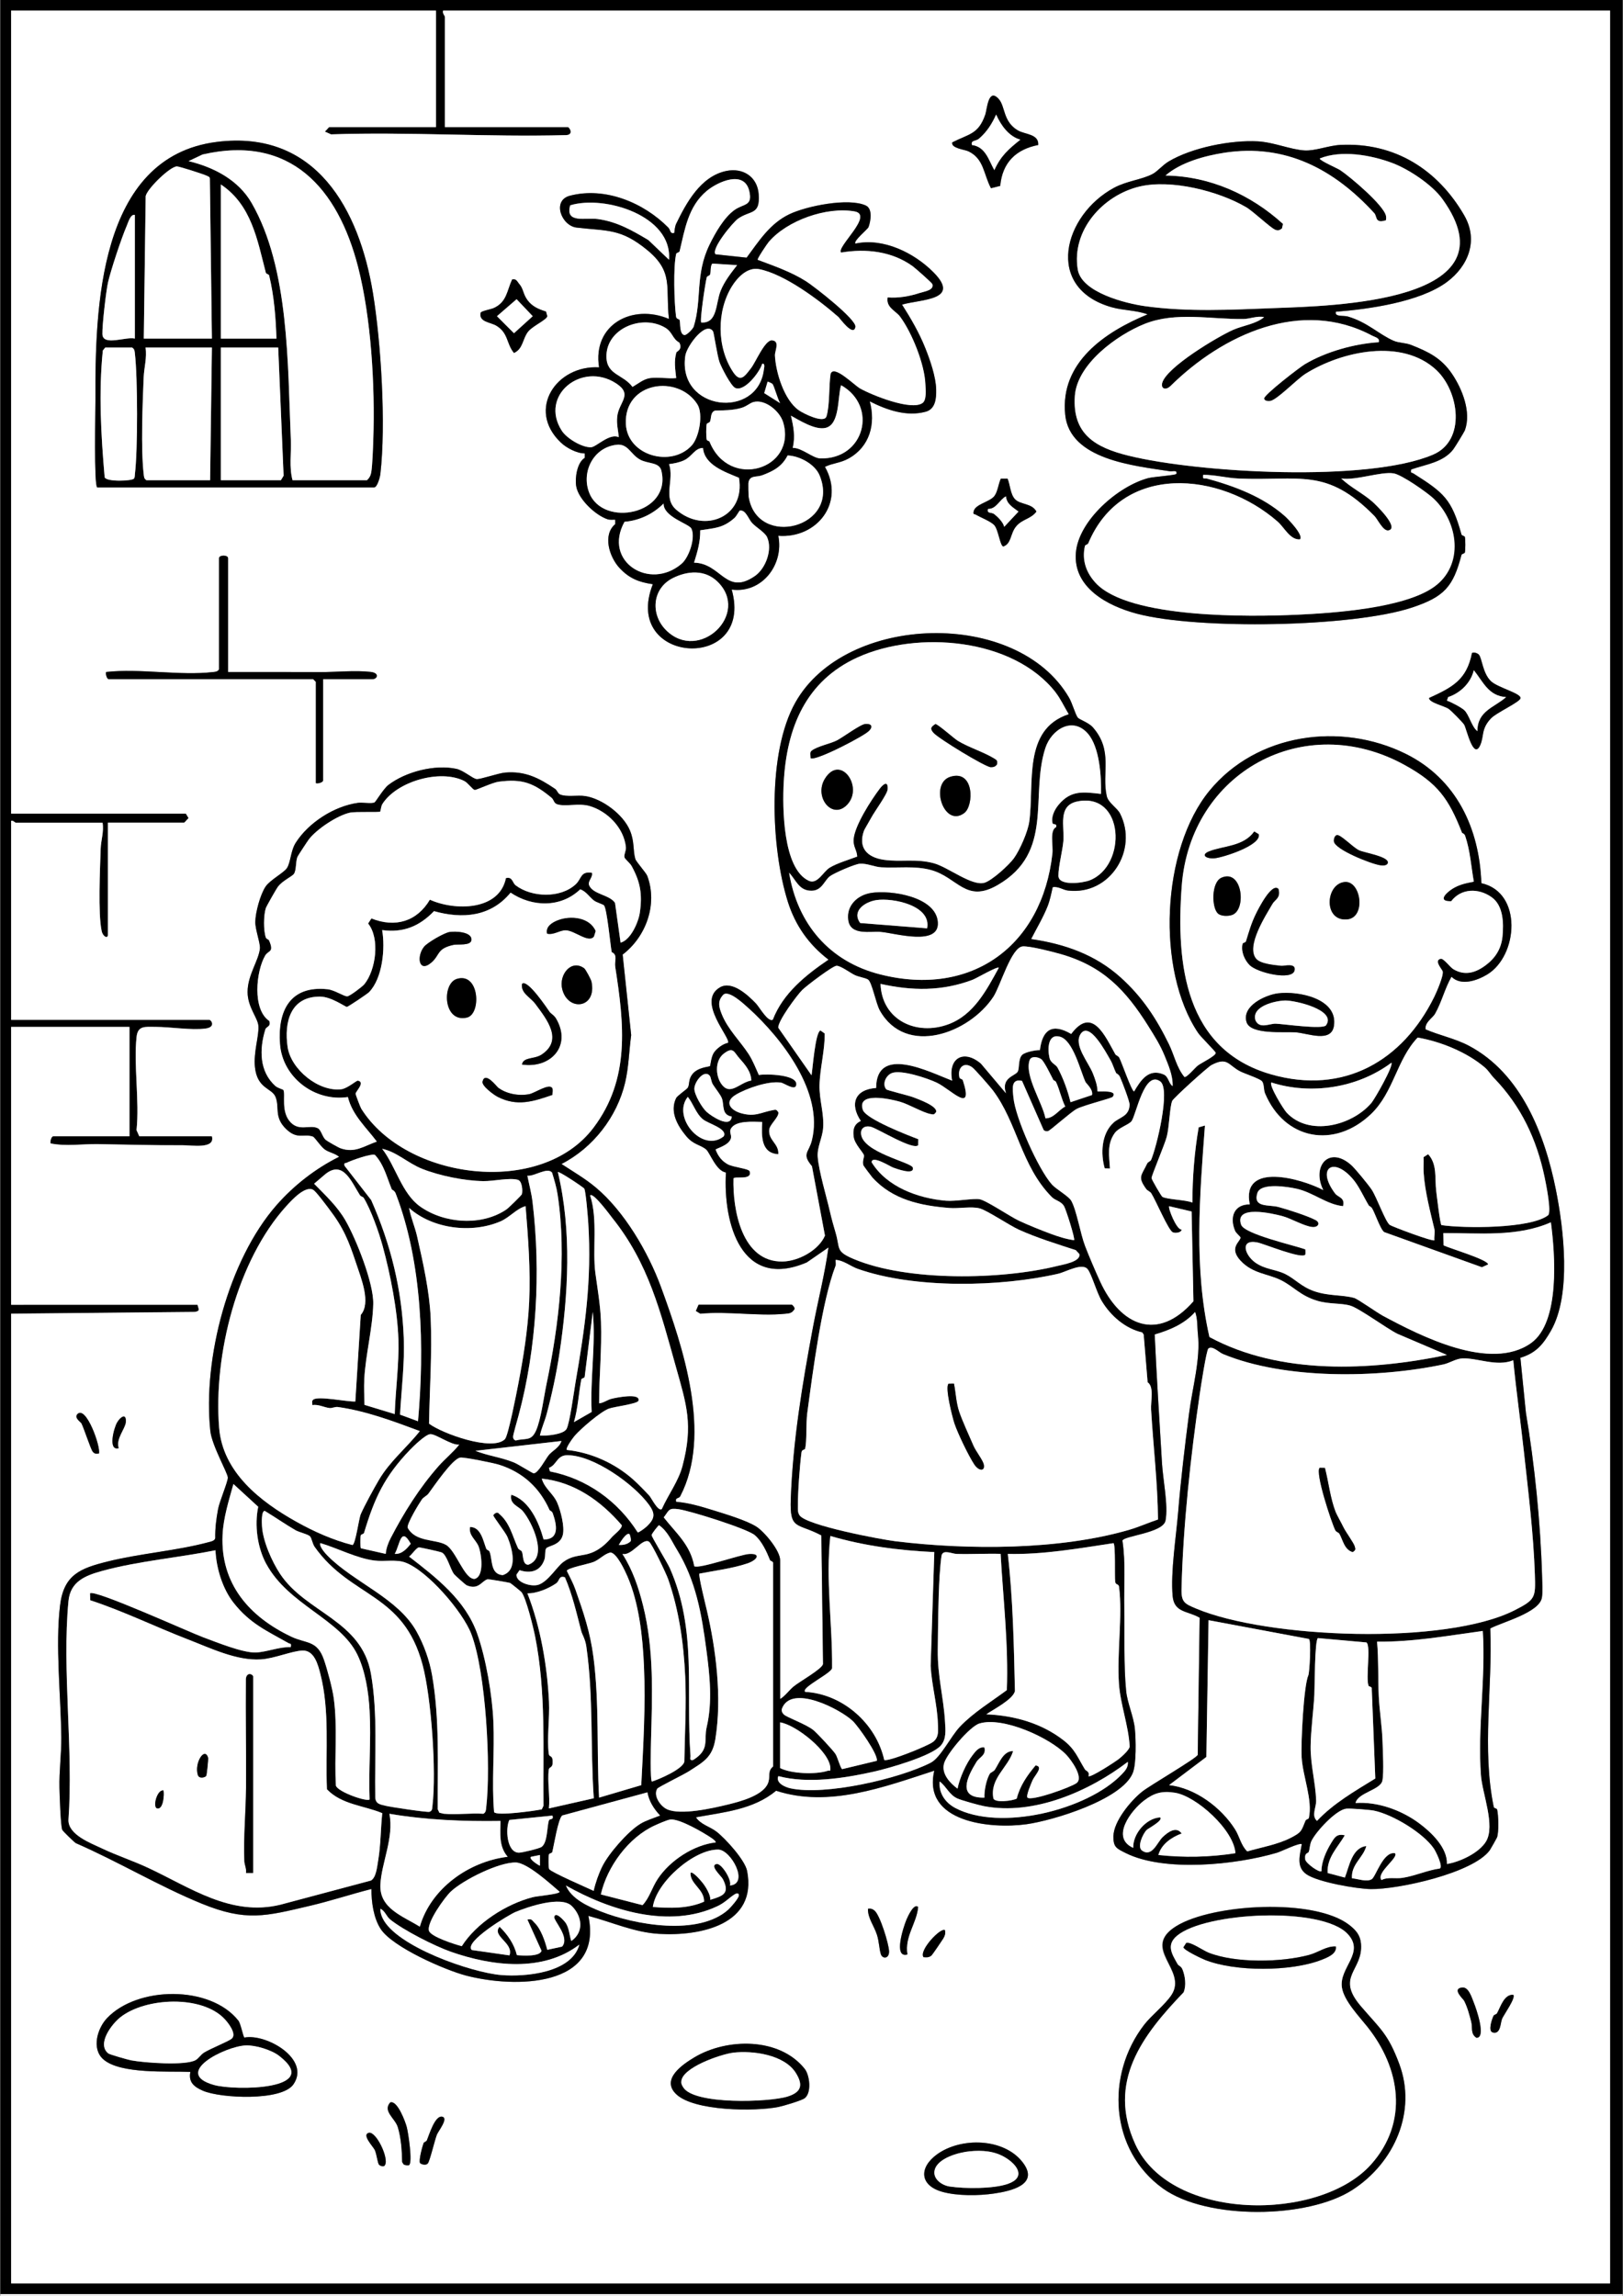 <?xml version="1.0" encoding="UTF-8"?>
<svg id="Camada_1" xmlns="http://www.w3.org/2000/svg" version="1.1" viewBox="0 0 595.28 841.89">
  <rect x="0" y="0" width="595.28" height="841.89" fill="#808080" stroke="none"/>
  <!-- Generator: Adobe Illustrator 29.0.0, SVG Export Plug-In . SVG Version: 2.1.0 Build 186)  -->
  <path d="M.14,841.29V-.06h595v841.34H.14ZM159.9,3.89H4.08v294.47h64.1l.98,1.63c-.41.32-1.44,1.65-1.64,1.65h-27.94v41.08c0,1.6-1.84.82-2.3-1.33-1.38-6.41-.59-22.96-.36-30.24.1-3,1.26-6.28.68-9.5H5.73c-.2,0-.94-.9-1.64-.66v72.96h72.65c.78,0,2.55,2.7-1.37,3.21-5.24.68-12.83-.61-18.39-.61-3.78,0-6.42-.53-6.88,3.67-1.12,10.2,1.12,23.6-.02,34.18l1.02,2.27h26.63c1.3,4.79-7.4,3.26-10.84,3.28-10.15.08-20.8-.25-31.02-.41-5.77-.09-11.53.9-17.31-.25-.27-.73.28-2.63.99-2.63h27.94v-40.1s-43.39,0-43.39,0v101.88h68.38c.3,1.55,1.18,2.27-.98,2.63l-67.39.65v355.6h586.45V3.89H162.53c-.38.92.66,1.97.66,2.3v40.42h45.04c.67,0,2.36,2.87-.65,2.95-28.62.75-57.5-1.24-86.17-.28l-2.26-1.02c.42-.31,1.43-1.64,1.63-1.64h39.12V3.89Z"/>
  <rect x=".14" y="841.29" width="595" height=".66" fill="#fff"/>
  <path d="M159.9,3.89v42.72h-39.12c-.2,0-1.21,1.34-1.63,1.64l2.26,1.02c28.66-.96,57.55,1.03,86.17.28,3.01-.08,1.32-2.95.65-2.95h-45.04V6.19c0-.33-1.03-1.38-.66-2.3h428.01v833.46H4.08v-355.6l67.39-.65c2.16-.37,1.29-1.08.98-2.63H4.08v-101.88h43.4s0,40.1,0,40.1h-27.94c-.7,0-1.25,1.89-.99,2.63,5.78,1.15,11.55.17,17.31.25,10.22.15,20.87.48,31.02.41,3.44-.03,12.14,1.51,10.84-3.28h-26.63l-1.02-2.27c1.14-10.59-1.1-23.98.02-34.18.46-4.2,3.1-3.68,6.88-3.67,5.56,0,13.15,1.3,18.39.61,3.91-.51,2.14-3.21,1.37-3.21H4.08v-72.96c.71-.24,1.44.66,1.64.66h31.89c.58,3.22-.59,6.51-.68,9.5-.23,7.28-1.03,23.84.36,30.24.46,2.15,2.3,2.93,2.3,1.33v-41.08h27.94c.2,0,1.23-1.34,1.64-1.65l-.98-1.63H4.08V3.89h155.82ZM380.8,53.17c.26-4.1-4.87-3.82-7.46-5.34-5.48-3.22-4.6-8.73-6.96-11.44-3.92-4.5-4.34,3.72-4.99,5.61-2.52,7.29-5.91,7.05-12.14,10.22-.47,2.16,4.59,2.62,5.93,3.26,5.77,2.76,5.54,8.38,8.29,13.54l3.39-.86c.76-8.47,5.71-13.39,13.94-14.99ZM35.64,178.73h101.58c1.18,0,2.17-3.8,2.3-4.93,2.08-18.21.25-48.17-2.72-66.29-5.02-30.63-20.89-60.03-57.26-55.47-43.68,5.48-44.63,61.73-44.53,94.77.01,4.08-.58,30.89.64,31.92ZM537.07,79.03c-9.66-16.72-25.44-26.9-45.51-25.87-4.3.22-9.17,2.25-13.09,2.02-5.05-.3-11.33-3-17.09-3.33-9.9-.55-24.21,2.27-32.77,7.39-2.25,1.35-4.02,3.61-5.91,4.6-3.93,2.06-9.39,2.51-14.05,5.01-18.58,9.99-25.8,36.77-.89,43.83,4.27,1.21,8.97,1.06,13.16,2.61-15.62,6.44-32.18,17.63-30.23,36.8,1.68,16.55,25.4,18.72,38.44,20.74.87.14,2.78-.64,2.32.96-.14.5-8.37,1.05-10.29,1.55-10.97,2.88-25.56,15.49-26.55,27.35-1.07,12.79,11.6,19.51,22.38,22.37,22.19,5.89,79.11,4.98,100.94-2.27,11.84-3.94,15.06-7.65,18.1-19.25.14-.54,1.14-.48,1.25-.95.22-.93.22-4.72,0-5.65-.11-.47-1.1-.4-1.25-.95-3.62-13.06-6.49-15.28-17.61-22.35-.65-.42-1.17.06-.84-1.47,5.35-1.9,11.62-2.54,15.39-7.3.63-.8,4.11-6.53,4.29-7.01,2.5-6.67-.97-15.24-4.68-20.74-3.92-5.81-8.62-8.09-15.02-10.62-2.04-.81-4.5-.69-6.38-1.51-5.44-2.36-9.46-6.71-16.75-8.89-1.75-.52-4.99.24-4.47-1.77,12.07-.94,30.85-3.58,40.71-10.89,7.84-5.81,11.69-15.25,6.4-24.4ZM262.46,93.28c-1.91-1.88,6.35-11.82,8.23-13.14,4.55-3.19,8.14-1.16,7.59-8.91-.45-6.37-5.69-9.86-11.91-8.55-9.4,1.97-14.65,11.77-18.31,19.28-.49,1-.6,2.32-.72,3.43-1.71.46-1.3-1.02-2.25-1.99-9-9.09-23.12-15.01-36.04-11.65-6.69,1.74-3.11,11.03,2.45,11.68,11.36,1.33,16.2.24,25.93,8.26,9.78,8.06,6.63,13.77,7.94,25.25-13.41-5.68-28.11,2.02-25.63,17.75-15.64-.9-26.68,15.45-14.07,27.53,2.07,1.98,5.92,4.03,8.81,4.02v1.64c-2.78,1.66-3.63,7.26-3.13,10.36.77,4.76,7.01,10.66,11.52,12.16.84.28,1.9.12,2.79.15v1.64c-4.72,3.92-2.16,12.08,1.62,16.12,3.52,3.77,7.1,5.19,12.18,5.9-11.64,29.56,37.4,32.45,28.93,1.97,11.03,1.46,19.21-9.07,17.09-19.72,14.21,1.06,24.54-12.19,17.1-25.29,3.04-1.46,5.57-1.32,8.75-3.1,7.66-4.3,9.94-12.56,7.69-20.91,6.27,3.17,13.52,5.72,20.55,3.79,3.54-.97,3.88-4.83,3.81-8.07-.11-4.8-2.26-10.91-3.95-15.15-2.27-5.69-5.31-10.91-8.58-16.06,7.3-2.02,21.73-1.59,11.52-11.86-7.07-7.12-18.42-12.72-28.61-10.5-.91-.93,4.51-5.24,4.81-6.06.81-2.21,1.58-6.74-1.02-7.92-6.39-2.9-21.73.2-28.03,3.22-7.16,3.44-11.14,9.84-15.66,15.92l-11.38-1.22ZM190.45,104.15c-.79-.91-1-2-2.6-1.66-1.94,4.22-1.92,8.2-6.65,10.44-1.08.51-4.76,1.12-4.9,1.77-.76,3.4,3.61,3.42,5.77,4.74,4.48,2.73,3.6,6.51,6.45,9.99,3.41-1.54,3.06-5.2,5.24-7.9,1.59-1.97,6.81-4.31,6.97-5.58l-.47-1.7c-2.75-.87-5.05-1.82-6.81-4.21-1.64-2.22-1.44-4.12-2.99-5.89ZM369.55,175.53h-2.46c-.91,1.89-1.12,4.84-2.43,6.45-1.73,2.14-7.13,2.95-7.55,5.62-.24,1.22.33.84.86,1.15,1.74,1.02,5.44,2.45,6.69,3.81,1.53,1.66,2.11,7.57,3.33,7.85,3-1.08,2.5-4.61,4.58-7.24,2.28-2.89,5.41-2.73,7.56-5.57-1.67-3.15-5.91-2.43-7.89-4.58-1.69-1.84-1.75-5.27-2.69-7.49ZM83.64,246.43v-41.74c0-1.24-3.29-1.24-3.29,0v40.75c-.58.94-1.31.91-2.27,1.02-11.98,1.41-26.84-1.41-39.15-.03-.28.73.28,2.63.98,2.63h74.95l.99.99v37.14c.76.27,2.63-.29,2.63-.99v-37.14h18.08c1.86,0,2.74-2.28-.62-2.66-5.78-.65-12.66.09-18.42.06-11.29-.05-22.6-.02-33.89-.03ZM286.13,623.06v-50.94c0-3.46-5.76-10.4-8.75-12.29-3.67-2.31-11.38-4.61-15.73-5.96-4.36-1.36-9.13-2.8-13.65-3.11-.45-1.78.93-.99,1.52-2.12,11.7-22.57,1.01-54.58-7.12-76.74-4.66-12.7-13.48-27.76-23.97-36.5-3.91-3.25-8.26-5.76-12.49-8.54,11.58-5.92,20.4-17.3,23.35-29.89,1.34-5.7,1.43-11.6,2.21-17.37l-3.13-29.53c8.57-6.53,12.93-18.41,9.04-28.84-.45-1.22-4.09-5.16-4.4-6.25-.93-3.31-.23-6.32-1.99-10.49-2.47-5.83-10.13-11.58-16.38-12.54-2.84-.44-6.82.43-9.22-.59-.87-.37-1.05-1.52-1.88-2.09-5.86-3.95-10.88-6.56-18.25-5.94-2.52.21-9.06,2.55-10.51,2.39s-4.78-3.19-7.36-3.75c-7.89-1.7-18.51,1-24.94,5.88-1.8,1.37-4.64,6.17-5.08,6.42-1.02.59-4.46-.06-6.09.16-8.71,1.2-18.11,7.21-22.83,14.62-1.9,2.98-1.82,7.11-3.22,9.29-1.11,1.72-6.19,4.36-7.84,6.79-1.95,2.89-3.76,9.52-3.78,13-.02,2.78,1.88,7.83,1.7,9.7-.43,4.42-4.52,9.76-4.53,15.93,0,5.63,3.77,9.47,3.98,12.52.25,3.61-1.86,9.65-1.28,15.07.86,8.02,6.19,7.6,7.54,10.87,1.58,3.83-.66,7.45,3.93,11.85,4.1,3.94,6.36,1.55,9.78,2.71.71.24,2.9,3.73,4.42,4.78,1.73,1.18,3.68,1.35,5.2,2.67-8.6,4.26-16.64,10.52-22.98,17.76-17.6,20.12-27.05,56.24-24.26,82.72.57,5.41,6.38,15.42,6.43,17.15.04,1.48-3.04,8.69-3.57,11.5-.68,3.59-1.13,7.1-1.05,10.78-.34,1.02-1.63,1.2-2.51,1.43-11.71,3.14-25.11,4.11-36.98,7.07-9.99,2.49-16.07,4.8-17.43,16.09-1.78,14.71.31,33.44.46,48.46.06,5.89-.82,12.42-.68,18.43.06,2.66.43,13.99,1.03,15.4.22.53,4.24,4.4,4.98,4.89,15.37,6.69,30.75,15.9,46.18,22.19,16.29,6.65,23.35,4.63,39.79.76,7.52-1.77,14.97-4.24,22.45-6.14-.04,4.74.78,10.68,3.4,14.68,4.36,6.66,23.57,15.06,31.4,17.1,17.55,4.57,50.33,4.58,44.76-21.92,8.7,2.29,16.81,6.06,25.94,6.6,15.22.89,36.1-3.41,32.28-23.07-.77-3.98-7.96-11.89-11.23-14.41-2.47-1.9-5.81-2.58-7.54-5.27,10.32-1.89,21.08-2.81,29.41-9.74,19.37,6.32,39.61-1.39,58.02-7.35-4.48,18.93,20.6,21.47,33.79,19.64,9.8-1.36,35.11-9.03,39.02-18.83,1.33-3.34,1.14-12.34.75-16.18-.46-4.56-2.76-9.43-3.2-13.89-.94-9.56-.49-20.55-.69-30.2-.17-8.31.57-16.67-.67-24.9.43-1.77,14.92-2.8,15.8-7.35,1.07-5.53-.95-15.11-1.29-21.03-.91-15.77-1.96-31.5-2.68-47.24,5.46-1.58,10.99-3.9,14.84-8.29.97,2.62.72,5.47,1.02,8.18,1,9.21-1.99,19.41-3.24,29.04-1.58,12.16-3.04,24.44-4,36.1-.74,9.08-2.83,22.14-2.03,30.9.56,6.19,5.5,5.37,9.92,7.96l-.71,50.32c-.54,1.3-17.52,11.2-20.3,13.39-4.29,3.38-10.53,10.96-10.63,16.38-.08,4.03,1.11,4.5,4.41,6.16,14.19,7.14,40.66,4.35,55.63-.09,1.51-.45,8.29-3.8,9.05-3.11-.72,4.05-2.15,8.38,1.76,11.06,4.16,2.85,18.38,5.32,23.53,5.4,10.06.16,37.53-5.85,43.66-14.25.24-.34,2.57-4.44,2.66-4.7.71-2.09.53-8.03.04-10.2-.1-.46-1.14-.43-1.25-.95-4.42-21.52-.37-43.66-1.28-65.48,4.29-2.29,18.02-5.8,18.94-11.3.35-2.06.13-5.63.07-7.87-.57-19.74-2.76-41.16-5.93-59.91l-2.03-20.18c5.77-1.73,8.37-4.95,11.22-9.93,7.61-13.31,4.64-37.53,1.79-51.75-4.07-20.26-12.7-42.66-32-52.79-4.96-2.6-10.66-3.74-15.78-5.95-.39-2.56,2.59-4.2,3.44-5.7,2.47-4.35,3.58-9.28,6.06-13.61,3.5,3.48,9.38,1.41,13.04-.78,11.45-6.85,13.12-30.17-2.08-33.52-.69-20.16-9.2-38.31-27.8-47.47-23.87-11.76-54.59-7.45-71.85,13.47-17.76,21.53-19.67,65.94-4.24,88.89,1.01,1.51,6.5,6.84,6.5,7.33,0,1.17-5.16,3.62-6.55,4.66-1.08.81-4.03,4.48-4.98,4.22-2.9-3.53-3.72-8.03-5.69-12.06-4.62-9.45-9.75-17.29-17.65-24.42-9.32-8.42-20.56-12.33-32.88-14.13,2.03-3.98,4.38-7.86,6.04-12.03.85-2.12,1.38-4.76,1.87-7,2.03-.41,3.73,1.01,5.61,1.23,15.44,1.85,25.89-14.94,19.07-28.28-1.01-1.97-4.29-3.9-4.84-6.31-1.95-8.51,2.44-16.59-5.05-25.19-1.69-1.94-5.04-2.84-5.65-3.71-.88-1.26-1.96-5.21-3.13-7.22-19.02-32.74-81.98-30.94-100.38,1.74-10.4,18.47-9.01,53.29-2.76,73.11,2.75,8.7,7.7,15.69,14.92,21.22-8.34,5.68-16.66,12.32-20.4,22-1.77,1.18-4.98-4.63-6.21-5.91-2.93-3.06-8.74-8.5-13.2-5.94-8.79,5.06,4.15,18.7,2.95,20.36-1.85.35-4.22,2.1-5.22,3.66s-1.21,4.68-1.39,4.85c-.36.34-4.45.34-6.51,3.03-1.52,1.98-.88,3.63-1.65,4.93-.31.52-3.85,2.94-4.26,3.77-2.45,5.03.53,10.17,3.68,13.94,2.71,3.25,5.09,3.06,7.31,4.89,1.39,1.14,3.64,7.88,7.27,8.46-1.07,18.84,5.7,43.21,29.64,32.97l7.97-5.5c-1.33,9.84-3.89,19.63-5.72,29.44-3.88,20.78-7.32,41.33-8.11,62.88-.42,11.55,2.37,8.57,11.23,13.29l.62,47.19c-.36,1.84-8.58,6.4-10.81,8.25-1.73,1.43-3.01,3.41-4.95,4.58ZM542.38,240.03c-.46-.49-1.84-1.01-2.49-.55-1.93,9.87-7.19,12.57-15.73,16.48-.09,1.66,5.53,2.86,7.18,3.98.88.59,5.21,4.98,5.7,5.8.86,1.44,3.33,12.97,5.82,7.63,1.54-3.31.26-5.93,3.93-9.87,2.05-2.2,10.91-6.12,10.91-7.53,0-1.81-8.49-3.84-10.91-6.22-3.04-2.99-3.19-8.41-4.41-9.72ZM256.22,478.46l-.98,2.29,1.64.99c9.8-.98,21.38,1,30.94.04,1.64-.16,2.56-.14,3.57-1.69.25-.56-.78-1.63-.98-1.63h-34.19ZM36.29,533.01c.74-2.44-4.71-17.73-7.88-14.45-1.33,1.38,1.24,2.93,1.5,3.45,1.03,2.13,3.34,9.39,4.11,10.33s1.22.74,2.28.67ZM43.53,531.05c-1.18-3.37,2.45-7.15,2.62-9.58.23-3.38-1.96-1.9-3.17.14s-3.45,10.56.56,9.44ZM336.75,699.31c-1.54-1.54-3.84,3.61-4.26,4.61-1.13,2.72-4.94,14.29.32,12.8-1.09-6.67,3.42-11.42,3.94-17.41ZM513.23,756.9c-4.16-11.11-6.9-12.78-14.06-21.13-9.54-11.12.85-13.02,0-23.01-.26-3.14-1.87-4.98-4.31-6.87-12.79-9.92-49.82-7.89-63.37.4s4.19,15.99-1.75,25.2c-2.33,3.61-7.43,7.56-10.06,10.97-14.26,18.46-12.68,46.02,6.81,60.05,16.15,11.63,53.1,11.18,69.57.53,15.49-10.02,23.63-28.87,17.16-46.14ZM318.35,699.97c-.09,3.41,2.17,6.06,3.29,9.52.8,2.45.81,5.16,1.43,7.11.59,1.84,3.07,1.71,3.02-.98s-3.36-13.5-5.4-15.04c-.79-.6-1.35-.75-2.34-.61ZM346.61,707.86c-1.31-1.36-9.68,7.31-7.88,9.85,1.16.07,2,.19,2.96-.65.28-.25,3.99-5.67,4.3-6.22.6-1.06.82-1.74.63-2.98ZM537.04,733.72c1.23,2.41,1.89,5.02,2.58,7.62.57,2.16-.37,4.52,1.94,5.94,3.67,0-.2-10.95-.97-12.82s-1.88-5.87-4.28-5.62c-3.96.41.39,4.2.74,4.88ZM87.38,740.91c-10.34-12.97-36.99-12.61-48.12-.84-3.55,3.76-5.79,11.23-1.33,15.12,6.3,5.51,23.85,4.23,31.9,4.58-.78,3.83,1.42,5.52,4.6,6.91,6.45,2.81,28.89,3.89,33.19-2.32,6.43-9.28-9.94-18.72-17.97-17.17-.49-.31-1.31-5.1-2.26-6.29ZM555.03,731.52c-3.34-.23-4.62,4.35-5.93,6.74-.24.44-1.11.55-1.3.95-.55,1.14-2.13,5.6-.31,6.11,3,.85,2.8-3.63,3.46-5.07.73-1.6,5.1-7.67,4.08-8.73ZM295.14,758.66c-9.22-11.59-28.43-11.34-40.37-4.26-4.52,2.68-12.45,8.11-6.74,13.57,6.56,6.26,28.94,6.38,37.48,4.67,1.74-.35,8.5-2.35,9.62-3.2,2.62-1.99,1.87-8.44.01-10.78ZM150.03,793.96c1.38-.88-.29-11.86-.84-13.94-.5-1.9-3.39-9.84-6.04-9.06-2.92,3.19,1.75,5.82,2.75,9.06,1.23,4,1.52,8.69,1.61,12.85l.52.8c.38.38,1.74.45,2,.29ZM154.07,793.21c.23.37,2.14,1.06,2.87.11s2.45-8.34,3.3-10.52c.51-1.31,4.39-6.07,1.95-6.58-2.67-.56-4.81,6.75-5.63,8.69-.2.47-1.04.58-1.21,1.03-.47,1.27-1.85,6.38-1.28,7.28ZM139,793.8c.24.33,1.76,1.07,2.18.18,1.58-2.49-3.26-12.55-5.93-11.85s1.65,5.07,2.22,6.31c.69,1.5.99,4.62,1.53,5.36ZM375.16,793.03c-6.9-9.09-22.76-9.34-31.49-3-6.65,4.82-6.45,11.39,2,13.75,5.47,1.53,13.33,1.44,18.94.61,6.22-.92,16.69-3.27,10.55-11.36Z" fill="#fff"/>
  <path d="M286.13,623.06c1.94-1.17,3.23-3.15,4.95-4.58,2.24-1.85,10.46-6.41,10.81-8.25l-.62-47.19c-8.86-4.72-11.65-1.74-11.23-13.29.79-21.55,4.23-42.11,8.11-62.88,1.83-9.81,4.39-19.6,5.72-29.44l-7.97,5.5c-23.94,10.24-30.71-14.13-29.64-32.97-3.64-.57-5.88-7.31-7.27-8.46-2.23-1.83-4.6-1.64-7.31-4.89-3.14-3.77-6.13-8.91-3.68-13.94.4-.83,3.95-3.24,4.26-3.77.77-1.29.13-2.95,1.65-4.93,2.06-2.68,6.15-2.68,6.51-3.03.18-.18.38-3.27,1.39-4.85s3.36-3.32,5.22-3.66c1.2-1.66-11.75-15.3-2.95-20.36,4.46-2.56,10.27,2.88,13.2,5.94,1.22,1.28,4.44,7.09,6.21,5.91,3.74-9.68,12.06-16.32,20.4-22-7.22-5.53-12.17-12.52-14.92-21.22-6.25-19.82-7.64-54.64,2.76-73.11,18.4-32.69,81.36-34.49,100.38-1.74,1.17,2.01,2.25,5.96,3.13,7.22.61.87,3.97,1.78,5.65,3.71,7.49,8.6,3.1,16.68,5.05,25.19.55,2.41,3.84,4.34,4.84,6.31,6.83,13.34-3.63,30.13-19.07,28.28-1.88-.23-3.58-1.64-5.61-1.23-.49,2.25-1.03,4.89-1.87,7-1.66,4.17-4.01,8.05-6.04,12.03,12.32,1.8,23.56,5.71,32.88,14.13,7.9,7.13,13.03,14.97,17.65,24.42,1.97,4.03,2.79,8.53,5.69,12.06.94.26,3.9-3.41,4.98-4.22,1.39-1.04,6.56-3.49,6.55-4.66,0-.49-5.49-5.82-6.5-7.33-15.43-22.95-13.52-67.36,4.24-88.89,17.26-20.92,47.98-25.23,71.85-13.47,18.6,9.17,27.1,27.31,27.8,47.47,15.2,3.35,13.53,26.66,2.08,33.52-3.66,2.19-9.54,4.26-13.04.78-2.48,4.33-3.59,9.26-6.06,13.61-.86,1.51-3.84,3.14-3.44,5.7,5.12,2.21,10.82,3.35,15.78,5.95,19.31,10.14,27.94,32.53,32,52.79,2.86,14.22,5.82,38.44-1.79,51.75-2.85,4.99-5.45,8.2-11.22,9.93l2.03,20.18c3.17,18.75,5.36,40.17,5.93,59.91.06,2.25.28,5.81-.07,7.87-.92,5.5-14.65,9.01-18.94,11.3.91,21.81-3.14,43.96,1.28,65.48.11.53,1.14.49,1.25.95.49,2.17.67,8.11-.04,10.2-.09.26-2.41,4.36-2.66,4.7-6.12,8.4-33.59,14.4-43.66,14.25-5.15-.08-19.37-2.55-23.53-5.4-3.91-2.68-2.47-7.01-1.76-11.06-.76-.69-7.54,2.66-9.05,3.11-14.96,4.45-41.44,7.24-55.63.09-3.3-1.66-4.48-2.13-4.41-6.16.1-5.41,6.34-13,10.63-16.38,2.78-2.19,19.76-12.09,20.3-13.39l.71-50.32c-4.43-2.6-9.36-1.77-9.92-7.96-.8-8.75,1.29-21.82,2.03-30.9.96-11.65,2.42-23.94,4-36.1,1.25-9.63,4.24-19.83,3.24-29.04-.29-2.7-.04-5.56-1.02-8.18-3.84,4.38-9.38,6.71-14.84,8.29.71,15.74,1.76,31.47,2.68,47.24.34,5.92,2.36,15.5,1.29,21.03-.88,4.55-15.37,5.58-15.8,7.35,1.24,8.23.5,16.59.67,24.9.2,9.65-.25,20.64.69,30.2.44,4.46,2.74,9.33,3.2,13.89.39,3.84.58,12.84-.75,16.18-3.91,9.8-29.23,17.47-39.02,18.83-13.18,1.83-38.26-.71-33.79-19.64-18.42,5.96-38.65,13.67-58.02,7.35-8.33,6.94-19.1,7.85-29.41,9.74,1.74,2.69,5.07,3.37,7.54,5.27,3.27,2.52,10.46,10.42,11.23,14.41,3.82,19.66-17.07,23.96-32.28,23.07-9.13-.53-17.24-4.3-25.94-6.6,5.57,26.5-27.2,26.48-44.76,21.92-7.83-2.04-27.04-10.44-31.4-17.1-2.62-4-3.44-9.94-3.4-14.68-7.48,1.9-14.93,4.37-22.45,6.14-16.44,3.87-23.5,5.88-39.79-.76-15.42-6.29-30.8-15.5-46.18-22.19-.73-.49-4.75-4.36-4.98-4.89-.6-1.41-.97-12.74-1.03-15.4-.15-6.01.74-12.54.68-18.43-.15-15.02-2.24-33.75-.46-48.46,1.36-11.29,7.45-13.6,17.43-16.09,11.86-2.96,25.27-3.93,36.98-7.07.88-.24,2.17-.42,2.51-1.43-.07-3.67.37-7.19,1.05-10.78.53-2.8,3.61-10.02,3.57-11.5-.05-1.73-5.86-11.74-6.43-17.15-2.79-26.48,6.66-62.61,24.26-82.72,6.34-7.25,14.38-13.5,22.98-17.76-1.52-1.33-3.47-1.49-5.2-2.67-1.52-1.04-3.71-4.54-4.42-4.78-3.42-1.15-5.68,1.23-9.78-2.71-4.59-4.4-2.35-8.02-3.93-11.85-1.35-3.26-6.68-2.85-7.54-10.87-.58-5.42,1.52-11.47,1.28-15.07-.21-3.05-3.98-6.89-3.98-12.52,0-6.18,4.1-11.51,4.53-15.93.18-1.87-1.72-6.92-1.7-9.7.03-3.48,1.83-10.11,3.78-13,1.64-2.43,6.73-5.07,7.84-6.79,1.39-2.17,1.32-6.31,3.22-9.29,4.73-7.41,14.13-13.42,22.83-14.62,1.63-.22,5.07.43,6.09-.16.44-.25,3.28-5.05,5.08-6.42,6.42-4.88,17.04-7.59,24.94-5.88,2.59.56,5.97,3.6,7.36,3.75s7.99-2.18,10.51-2.39c7.37-.62,12.39,1.99,18.25,5.94.83.56,1.01,1.72,1.88,2.09,2.4,1.02,6.39.16,9.22.59,6.25.96,13.91,6.71,16.38,12.54,1.77,4.17,1.06,7.18,1.99,10.49.31,1.09,3.94,5.04,4.4,6.25,3.88,10.43-.47,22.31-9.04,28.84l3.13,29.53c-.78,5.77-.88,11.67-2.21,17.37-2.95,12.58-11.77,23.97-23.35,29.89,4.23,2.78,8.58,5.28,12.49,8.54,10.5,8.74,19.31,23.8,23.97,36.5,8.13,22.16,18.82,54.17,7.12,76.74-.59,1.13-1.97.34-1.52,2.12,4.52.31,9.29,1.76,13.65,3.11,4.35,1.36,12.07,3.66,15.73,5.96,2.99,1.88,8.75,8.83,8.75,12.29v50.94ZM387.15,253.89c-15.58-19.93-50.68-22.75-72.55-12.84-19.08,8.64-26.05,25.79-27.15,45.82-.5,9.04-.41,31.77,9.23,36.14,3.13,1.42,5.24-3.35,7.63-4.83,2.55-1.58,7.17-2.96,10.08-4.06-.11-2.38-1.48-3.55-1.33-6.2.3-5.04,6.45-14.54,9.61-18.71,1.37-1.81,3.12-2.99,2.9.25-.12,1.8-4.84,8.17-6.03,10.43-.5.95-2.49,4.29-2.62,4.64-2.27,6.22,1.2,9.87,7.18,10.76s11.78-.52,18.43,1.29c5.2,1.41,13.98,8.53,18.57,7.13,2.78-.85,8.99-6.5,10.76-8.96,2.2-3.06,5.13-9.75,5.64-13.42,1.93-13.92-2.54-33.84,14.45-39.43-1.6-2.64-2.91-5.56-4.81-8ZM398.99,269.01c-5.6-6.39-13.36-1.54-15.58,5.32-5.7,17.58,3.36,38.14-17.48,50.22-11.76,6.82-14.69-2.87-24.53-5.52-5.91-1.59-12.07-.65-18.1-.97-2.57-.14-5.2-1.48-7.88-1.33-1.84.1-9.55,3.47-11.04,4.61-2.05,1.56-2.87,5.27-6.72,5.3-4.63.04-5.63-3.88-8.23-6.59,3.08,18.77,14.75,32.56,33.39,37.27,33.57,8.5,59.39-10.48,63.17-44.26.35-3.14-1.1-8.57,1.4-9.78.33-1.51-1.13-.67-1.33-1.41-.63-2.34.76-5.04,2.27-6.83,4.53-5.39,9.08-4.63,15.49-3.91.16-6.38-.49-17.17-4.83-22.12ZM536.21,305.36c-4.88-12.47-8.88-18.11-20.94-24.77-36.93-20.41-78.77,2.59-81.86,44.4-2.12,28.63,1.18,59.96,32.86,69.01,26.53,7.57,48.18-4.93,59.77-28.46.88-1.79,3.52-7.86,3.08-9.35-.21-.71-3.33-4.03-.72-4.59,1.08-.23,3.41,3.09,4.69,3.84,4.09,2.41,8.03,1.28,11.62-1.33s5.91-6.13,6.36-10.74c.48-4.89.31-11.32-4-14.37-4.8-3.4-11.17-3.3-14.81,1.48-5.25.19-1.96-3.09.6-4.65s4.91-1.98,7.69-2.51c-.98-5.54-1.34-11.48-3.19-16.83-.29-.85-1.1-.94-1.17-1.13ZM202.41,292.67c-6.58-5.47-10.74-7.19-19.66-5.97-2.06.28-8.17,3.1-8.62,3.01-.85-.16-2.46-2.61-3.9-3.32-8.84-4.4-24.71.15-29.98,8.45-.53.84-.64,2.65-.81,2.79-.42.37-8.88-.08-11.11.4-4.61.99-12.28,6.09-15.11,9.87-.51.68-4.01,6.02-4.15,6.38-.68,1.75-.32,4.89-1.3,6.24-.62.85-4.11,2.49-5.7,4.49-.73.92-4.38,7.42-4.58,8.03-.82,2.61-.9,8.2.02,10.81.19.53,1,.61,1.18,1.05,1.95,4.52-.25,3.48-1.46,5.57-3.32,5.73-4.77,19.73,1.54,23.94.71,2.12-1.12,2.04-1.44,3.07-2.27,7.33-2.25,15.53,3.72,20.81.8.71,2.74,1.22,2.86,1.41.94,1.48-1.09,8.13,2.79,12,3.22,3.21,6.98.65,9.81,2.02,1.31.63,1.68,3.22,2.94,4.29.56.48,4.64,2.81,5.45,3.09,5.3,1.86,8.51-.8,13.3-2.46-3.94-5.25-8.97-9.68-10.61-16.33-12.1,1.82-23.98-6.96-24.91-19.46s3.86-21.52,17.45-20.07c2.59.28,5.99,2.64,7.23,2.6.91-.03,5.57-3.58,6.25-4.42,4.25-5.21,5.82-16.77,1.4-22.28l1.2-1.87c8.76,3.51,16.71,1.12,21.45-6.87,9.16,4.14,25.47,4.09,27.89-7.91,2.47-.64,2.35,1.7,3.59,2.65,5.87,4.45,16.39,4.81,22-.38,2.24-2.07,1.7-4.89,5.95-4.23.48,1.67-1.65,3.1-1.02,4.58,1.47,3.42,7.49,3.43,9.5,6.46l2.04,14.59c3.75-1.01,6.56-7.57,7.06-11.01.97-6.73.21-11.21-2.99-17.05-.66-1.2-2.49-2.53-2.66-3.28-.23-1.03.67-2.36.53-3.73-.74-6.99-6.69-13.08-13.3-15.03-3.98-1.17-8.78.32-11.86-.63-1.28-.4-1.31-1.72-1.99-2.28ZM395.09,293.91c-7.29,1.5-4.59,9.27-5.09,14.63-.34,3.68-1.85,9.35-1.8,12.65.06,3.83,8.99,2.61,11.48,1.63,13.82-5.41,12.75-32.49-4.6-28.91ZM221.55,332.03c-.3-.42-2.78-1.08-3.75-1.84-1.68-1.33-2.83-3.33-4.98-4.07-7.07,6.78-17.57,6.57-25.54,1.22-7.22,8.82-17.62,9.74-28.09,6.78-5.27,5.49-11.21,8.02-19.02,6.95,1.19,6.65.16,17.7-4.82,22.78-.6.61-7.63,5.34-8.11,5.39-.53.05-5.66-3.75-9.82-3.78-10.86-.07-13.26,9.32-11.92,18.48,1.2,8.18,11.34,16.51,19.7,15.49,2.22-.27,5.57-3.27,6.09-3.16,2.81.59-.86,3.95-.85,4.8,0,.41,1.74,4.96,2.08,5.5,16.38,26.12,65.85,32.48,85.13,7.01,13.56-17.92,11.28-38.02,8.01-59.05-.34-2.17,1.01-4.39-1.3-5.38-.51-2.8-1.71-15.64-2.8-17.13ZM421.18,376.31c-8.4-13.35-16.67-22.05-32.35-26.49-2.98-.84-10.99-2.91-13.67-2.76-4.26.24-8.23,14.58-10.82,18.5-8.89,13.45-32.08,21.99-41.65,5.03-1.48-2.62-2.91-10.56-4.37-11.4-1.12-.64-3.37-.9-4.91-1.66-1.69-.84-5.04-3.36-6.57-3.36-1.41,0-11.07,7.35-12.58,8.85-1.96,1.93-9.04,11.51-8.8,13.87l12.19,17.44c.41-2.32,1.39-15.98,3.29-16.43l1.54,1.09c.09,6.15-1.77,12.9-1.9,18.92-.12,5.5,1.73,10.36,1.32,15.8-.27,3.55-2.25,7-1.98,10.52.41,5.32,3.17,14.35,4.44,19.91.68,2.99,1.39,5.47,2.11,7.87,1.76,5.94-.13,6.82,6.63,9.68,19.67,8.33,54.25,7.65,74.78,2.54,2.01-.5,8.73-1.57,7.98-4.39l-1.29-1.39c-6.97-2.27-14.11-4.46-20.8-7.47-3.59-1.61-11.76-7.15-14.49-7.86-2.97-.77-7.75.14-11.05-.13-10.64-.86-20.79-2.98-28.26-11.18-.32-.35-3.29-4.29-3.35-4.57-.36-1.64.4-2.75.25-3.59-.17-.96-3.38-4.04-3.76-6.7-.38-2.65.1-4.75,2.62-5.87-4.19-6.26-2.17-11.6,5.61-12.1.07-16.01,19.65-5.83,27.89-2.68-1.67-8.42,4.31-11.6,10.55-6.26l9.18,10.87c-1.91-5.75,3.37-6.31,4.29-7.88.73-1.23.13-4.53,1.59-6.13.98-1.08,5.03-1.86,6.57-1.81.92-7.56,4.55-9.99,11.48-5.92,7.75-10.42,12.47.88,16.19,7.45.25.44,1.07.54,1.48,1.32.9,1.7,4.53,12.32,5.41,12.3,2.4-4.05,5.28-8.58,10.84-6.22,1.81.77,1.89,3.45,3.29,4.26.09-3.94-1.54-7.6-2.97-11.15-1.57-3.88-3.82-7.43-5.95-10.81ZM366.34,354.89c-.69-.56-8.1,3.84-9.69,4.44-11.2,4.21-22.17,4.05-33.7,1.48.48,13.22,13.11,19.22,24.97,14.78,9.26-3.47,13.94-12.56,18.41-20.69ZM274.57,369.73c-1.61-1.46-7.07-6.63-9.17-5.05-2.31,2.35-1.75,4.52-.63,7.29,2.21,5.49,6.68,9.75,9.8,14.52,1.52,2.33,2.63,5.19,3.78,7.72,2.4-.46,14.52-.27,13.7,3.72-.45,2.19-4.27-.71-5.62-.93-4.49-.72-12.63,2.1-16.53,4.43-4.38,2.62-2.03,5.69,1.99,6.81,5.1,1.42,7.12-.32,11.6-1.15,1.12-.21,1.22-.3,1.99.73.44,1.71-3.18,4.49-3.34,6.51-.31,3.91,3.61,5.03,3.34,8.92-6.46-.35-6.16-6.86-5.91-11.83-3.08-.02-9.94-.73-11.55,2.64-.53,1.11.36,2.19.09,3.3-.65,2.73-5.62,3.8-5.61,4.22.85,2.32,2.28,4.19,4.47,5.38,1.96,1.07,7.68,1.59,7.99,2.53,1.14,3.55-5.6,1.66-5.92,2.67-.32,11.46,3.06,30.71,18.02,30.44,5.75-.1,13.2-4.07,15.53-9.49l-4.77-25.44c-3.91-4.68-1.18-4.85-.02-9.55,4.34-17.51-10.92-37.22-23.21-48.4ZM409.32,393.43c-.78-1.55-1.16-3.19-2.11-4.8-1.59-2.71-7.73-14.45-10.92-9.39-2.56,4.06,2.93,10.31,4.56,14.44.82,2.09,1.62,4.25,1.68,6.53.24.24,7.68-.68,5.57,2.01-.43.55-10.71,3.07-13.28,4.47-2.15,1.16-9.75,8-10.41,8.08-.61.07-1.36.1-1.69-.5l-7.88-17.9c-4.19-.94-3.44,3.12-3.15,6.09.7,7.44,9.11,26.29,14.11,31.9,1.57,1.76,6.18,4.3,7.13,6.02,1.99,3.61,3.32,12.01,5.04,16.52,1.45,3.77,3.71,9.07,5.52,13.02,7.48,16.33,21.13,22.22,34.22,7.27l-.67-32.92-8.24-1.94c-.51.5,2.72,8.83,4.59,8.55-.11,1.24-2.45,1.41-3.27,1.01-1.64-.79-6.23-11.74-7.9-14.33-.4-.62-1.36-.88-1.86-1.57-3.2-4.46-1.77-4.77.36-9.27.34-.72,1.21-.81,1.45-1.35,1.96-4.42,7.25-25.96,3.38-28.79-5.86-4.29-8.86,12.32-10.53,14.55-.99,1.32-4.75,2.37-6.19,4.4-2.92,4.1-2.01,8.39-1.74,12.98l-1.92-.05c-1.55-5.43-1.24-12.68,3.2-16.75,2.26-2.07,5.8-2.3,5.92-6.61.04-1.25-2.8-8.58-3.54-10.2-.46-1-1.33-1.23-1.45-1.47ZM398.12,396.75c-1.87-4.1-4.52-15.34-9.4-16.6-4.52-1.17-4.51,4.71-3.79,7.78.45,1.96,2.31,2.4,2.95,3.57,1.99,3.61,3.83,8.69,4.76,12.69l7.89-2.64c.48-2.06-2.13-4.19-2.41-4.8ZM548.03,395.41c-1.19-1.24-2-2.76-3.51-4.05-6.49-5.51-16.14-9.44-24.52-10.87-7.71,8.03-8.8,20.11-17.13,28.06-13.44,12.83-31.7,9.51-38.88-7.65-.53-1.27-.25-3.48-1.15-4.44s-6.29-2.71-7.94-3.56c-4.47-2.3-4.59-5.41-10.48-2.36-1.47.76-14.05,12.18-14.45,13.16-.95,2.35-1.03,9.27-2,13.12-.68,2.71-5.65,14.39-5.58,15.2.05.6,3.61,6.66,3.95,6.86,1.72,1,8.68,1.1,11.02,2.12.02-9.21.74-18.54,2.31-27.6l2.3-.66c-1.93,25.7-4.11,52.23,1.65,77.56,25.89,13.99,59.03,12.4,87.11,6.57l-18.19-7.76c-4.15-2.11-13.96-9.36-17.28-10.33s-7.74-.47-12.05-1.76c-6.38-1.9-8.78-5.31-13.44-7.6s-10.22-2.31-14.67-7.03c-4.61-4.88-.08-7.09-.09-8.57,0-.35-1.61-1.55-2-2.48-2.08-4.95-.41-9.74,5.4-9.68-3.26-15.79,19.01-9.45,26.95-5.26-4.34-8.77,2.11-16.35,10.21-9.22,1.49,1.32,6.41,7.34,7.55,9.06,1.85,2.79,5,11.65,6.61,12.93.68.54,15.8,6.26,16.39,5.63-.14-1.31.28-2.92-.01-4.15-1.4-5.89-3.47-13.67-3.92-20.51-.13-1.92.05-3.87-.04-5.8l1.68-1.08c3.41,3.67,2.39,8.75,2.96,13.46.2,1.7,1.41,12.17,1.93,12.54,8.31,1.22,32.62,1.35,39.08-3.59,1.41-1.08-.79-11.76-1.23-13.88-2.91-13.98-8.68-26.2-18.51-36.38ZM271.26,388.16c-2.08-2.31-2.24-4.52-5.85-1.73-3.11,2.41-3.02,7.77-.98,10.85,3.32,5,6.74-.33,11.13-1.04-.09-3.29-2.28-5.82-4.3-8.07ZM386.34,396.04c-.84-1.59-3.39-6.95-4.5-7.68-1.18-.78-3.66-1.25-4.23.47-1.89,5.7,4.75,15.56,5.83,21.27,3.03.02,4.77-3.02,7.26-4.33-1.35-2.61-2.16-6.49-3.37-8.96-.25-.5-.91-.6-1-.77ZM502.87,404.61c1.38-1.59,8.3-13.81,7.45-14.89-12.31,9.21-29.38,11.91-44.04,7.23-.88,1.17,4.49,9.88,5.65,11.1,8.21,8.71,23.74,4.82,30.93-3.44ZM364.14,399.81c-.92-1.22-6.62-7.78-7.62-8.47-3.21-2.22-5.46.53-4.61,3.84.12.47,1.06.45,1.23.98,4.18,12.79-4.42,3.31-9.54.87-3.49-1.66-13.16-4.88-16.52-3.52-2.3.93-3.57,4.17-2.02,5.95.34.39,8.19,2.24,9.91,2.91,1.83.71,8.96,3.23,8.37,5.42-.74,1.01-.89.93-1.99.74-2.89-.52-7.93-3.56-11.3-4.53-3.09-.88-15.99-3.9-13.57,3.03,1.18,3.36,16.66,9.34,20.32,10.71l-.03,2.21c-1.87,1.97-14.75-6.03-17.29-6.73-1.92-.53-3.79.21-3.68,2.45.35,6.93,18.52,10.52,18.99,12.5.69,2.91-6,.42-7.22-.02-1.07-.38-7.75-4.66-7.89-1.96,5.56,9.09,17.06,13.25,27.28,14.12,3.53.3,10.03-.96,12.32-.55,2.48.45,11.23,6.4,14.49,7.91s8.23,3.53,11.65,4.79c2.72,1,5.63,1.93,8.52,2.32.46-.49-2.98-11.28-3.66-12.44-1.14-1.93-3.19-2.05-4.51-3.38-11.31-11.41-12.6-27.21-21.64-39.16ZM260.33,394.5c-2.07-2.51-5.67,2.25-5.66,4.75,0,2.18,2.85,7.02,4.53,8.52s8.76,6.24,9.18,1.68c-3.81-.59-2.73-4.2-3.59-6.61-.52-1.44-2.42-3.68-3.35-5.2-.59-.96-.69-2.62-1.12-3.14ZM252.27,402.23c-5.98,7.43,5.36,20.77,13.18,14.47,1.52-2.8-5.65-4.61-7.62-6.23-2.61-2.14-3.51-5.71-5.56-8.24ZM189.96,432.66c-3.1-.89-8.9.52-12.67.47-6.88-.1-16.03-1.95-22.45-4.5-5.23-2.07-9.31-6.23-14.67-7.35,5,6.42,7.17,16.38,13.97,21.19,8.83,6.25,22.54,7.24,31.61,1.04.78-.53,5.58-5.23,5.68-5.61.34-1.42.03-4.81-1.47-5.24ZM143.7,436.16c-1.79-4.28-2.82-8.98-6.17-12.63-1.28-.62-8.66,2.01-10.34,2.86-.62.31-1.06-.18-.83,1.12l9.78,12.58c7.18,16.22,11.25,32.65,11.94,50.5.37,9.45-.86,18.76-1.36,28.18l6.59,2.42c2.39-26.91,1.66-58.04-8.19-83.53-.43-1.13-1.35-1.31-1.43-1.49ZM502.03,442.07c-1.7-2.8-3.5-6.81-5.51-9.29-7.28-8.95-13.97-4.56-6.86,4.88,1.08,1.43,3.74,1.49,2.91,4.64-5.93-.58-10.85-4.98-16.96-6.37-3.17-.72-13.26-2.38-14.47,1.58-1.67,5.46,4.19,4.14,7.78,5.11,3.4.92,10.66,3.23,13.6,4.8,1.84.98.99,2.7-1.15,2.53-2.99-.24-7.92-3.19-11.15-4.03-3.58-.94-17.61-4.21-15.03,3.19,1.21,3.46,19.6,7.6,23.53,9.02.1.15.1,1.81.02,1.92-1.17,1.84-15.15-3.95-17.58-4.44-6.46-1.3-4.73,4.55-.79,7.37,3.54,2.53,7.47,2.48,10.94,4.18,3.79,1.86,5.85,4.66,10.74,6.35,5.23,1.8,10.36,1.26,14.63,2.46,1.28.36,8.37,5.39,10.54,6.55,13.91,7.46,39.43,20.52,54.28,10,10.77-7.63,8.84-32.67,7.3-44.29-12.36,5.44-26.28,3.91-39.44,3.94l.09,4.51c2.27,1.12,16.31,5.25,16.33,6.99l-2.28,1.03-35.82-12.88c-1.35-.82-3.34-6.81-4.44-8.68-.42-.7-1.12-.87-1.25-1.08ZM133.38,439.24c-.19-.32-1.07-.51-1.34-.92-3.1-4.83-6.08-12.92-12.59-7.86l-4.24,3.61c4.19,4.32,8.48,8.23,11.5,13.48,3.9,6.79,10.35,22.94,10.19,30.55-.18,8.74-2.83,18.68-3.29,27.64-.16,3.12,0,6.32.08,9.44l11.09,3.37c.28-9.08,1.62-18.19,1.35-27.31-.31-10.56-2.95-24.01-5.78-34.32-1.41-5.15-4.24-13.19-6.97-17.69ZM202.48,429.99c-1.76-2.1-6.59,1.52-9.05,1.15.63,3.17,1.51,6.39,1.89,9.61,3.12,25.88,1.49,53.75-5.12,78.32-.36,1.35-2.02,7.05-2.01,7.76.01.77.27,1.12.94,1.42,3.69-.99,5.62.43,7.45-3.59s2.89-12.48,3.88-17.16c4.55-21.63,7.5-46.68,4.07-69.38-.42-2.77-1.24-5.47-2.05-8.13ZM214.3,435.9c-.28-.5-9.33-6.52-9.69-6.08,5.14,21.44,3.84,44.92.56,66.63-1.12,7.4-2.85,15.36-4.71,22.24-.71,2.62-1.87,5.1-2.43,7.75,2.29.17,8.63-.46,9.75-2.4,1.18-2.04,2.72-13.78,3.3-17.08,3.48-19.97,6-37.54,4.69-58.4-.13-2.05-.89-11.65-1.47-12.66ZM120.71,443.37c-1.08-1.41-4.75-6.39-5.82-7.03-2.93-1.74-7.98,3.84-9.9,5.95-18.01,19.89-26.73,54.57-24.64,81.18,1.29,16.4,15.07,27.16,28.47,34.63,6.42,3.58,13.29,6.64,20.43,8.47,1.12-.19,2.36-9.74,3.07-11.37,1.33-3.04,4.78-9.36,6.66-12.54,4.08-6.9,10.05-11.65,14.99-17.87-9.72-3.62-19.69-7.37-30.02-8.83-1.11-.16-2.2.48-3.08.38-2.07-.25-4.09-1.44-6.34-1.09.09-.74-.38-1.46.39-2.03,1.88-1.39,12.4.86,15.39.72l1.99-31.75c3.85-4.46.13-13.42-1.67-18.86-2.72-8.24-4.66-13.1-9.94-19.97ZM224.59,446.66c-.68-.85-6.98-9.51-8.14-8.29,2.91,8.97.75,19.93,1.94,28.62.79,5.77,1.82,11.67,2.03,17.69.35,10.01-.69,19.95-.68,29.93,1.66-.13,2.9-1.25,4.57-1.67,1.54-.39,10.58-2.27,9.89.68-.29,1.22-8.87,2.19-10.88,2.94-3.1,1.15-10.18,7.28-12.47,9.88-.63.71-3.53,4.63-2.95,5.26,8.99.98,17.59,4.88,24.33,10.84,1.58,1.4,4.5,4.37,5.91,5.92.83.91,3.19,5.89,4.59,4.93,2.43-5.4,6.11-10.22,7.58-15.77,4.01-15.15,1.49-22.53-2.41-36.4-5.67-20.18-9.98-37.92-23.31-54.56ZM192.77,442.31c-3.38.94-5.8,4.12-9.2,5.58-10.54,4.55-24.97,2.76-33.52-4.93.65,3.6,2.16,6.95,2.96,10.51,2.17,9.66,4.53,20.05,4.96,29.88.56,12.87-.39,25.87-.6,38.72,4.87,3.65,23.31,10.29,27.84,5.67,1.21-1.24,4.27-17.03,4.87-20.11,1.8-9.29,3.54-19.94,4.01-30.17.54-11.72-.36-23.51-1.31-35.15ZM399,465.52c-1.93-2.65-8.06.93-10.83,1.57-21.28,4.91-52.77,5.53-73.47-1.75-2.82-.99-5.23-3.14-8.19-3.32-.06.66.2,1.56-.02,2.13-5.06,13.04-8.38,39.04-10.41,54.16-.48,3.61-.1,10.15-.76,12.93-.13.53-1.2.19-1.35,1.4-.66,5.21-1.34,14.58-1.32,19.76,0,1.22-.1,2.28.66,3.34,2.65,3.69,29.7,8.8,35.23,9.47,26.52,3.22,60.11,3.28,85.8-4.26,3.41-1,6.99-2.62,10.4-3.73-.13-13.42-1.74-26.86-2.54-40.29-.18-3.06,1.19-8.41-1.27-10.01l-1.45-17.5-.52-.79c-6.25-1.41-11.59-6.1-14.83-11.46-1.88-3.11-3.62-9.57-5.12-11.64ZM217.01,517.78c-.62-12.25,1.57-24.46.41-36.7l-2.98,23.86c-.13.49-1.14.44-1.24.96-.96,5.18-1.22,10.51-2.69,15.6l6.5-3.72ZM555.03,498.83c-6.06,2.49-13.36-.97-18.71-.68-2.38.13-4.63,1.73-7.03,2.23-23.93,5.03-57.96,5.6-80.77-3.85-1.44-.6-3.82-3.16-5.3-2.02-.75.57-2.84,14.35-3.16,16.57-3.33,22.6-6.16,48.75-6.7,71.55-.12,4.94,1.11,5.46,5.31,7.23,26.16,11.02,91.49,13.58,116.94.6,7.6-3.87,7.62-4.66,7.34-13.1-.5-14.86-2.4-30.15-3.98-44.66-1.23-11.28-2.86-22.56-3.94-33.86ZM168.44,529.74c-2.75.44-8.82-4.09-10.73-3.81-1.76.26-5.97,4.32-7.36,5.77-9.28,9.68-12.97,17.55-16.81,30.39-.16.52-1.13.52-1.23.98-.17.73-.2,4.3.06,4.71l9.11,2.06c.14-1.97.89-4.02,1.79-5.75,4.82-9.3,10.52-18.44,17.61-26.47,2.38-2.7,5.34-5.04,7.56-7.87ZM205.92,528.42l-31.55,3.6c4.6,1.83,9.52,2.39,14.14,4.27,1.53.62,6.81,3.98,7.22,3.98,1.65.01,4.34-5.23,5.58-6.75s3.9-2.69,4.61-5.11ZM237.25,559.73c2.91-2.8,3.18-4.61.8-7.89-5.51-7.57-20.25-18.14-29.87-18.2-4.02-.02-3.88,3.54-6.84,4.64l.37,1.3c13.48,2.63,24.91,10.88,32.19,22.36.48.12,2.87-1.74,3.35-2.21ZM201.59,553.79c-3.65-8.21-9.82-13.9-18.53-16.65-1.99-.63-12.67-2.81-14.21-2.62-2.84.34-9.71,10.54-11.68,13.19-.66.88-1.8,1.28-2.43,2.17-1.14,1.62-5.5,8.85-5.22,10.33,2.84,5.39,10.35,4.2,14.03,6.3s6.74,12.63,10.51,12.5c3.72-.86,2.52-9.32,1.46-11.97-.93-2.33-3.73-4.05-3.11-7.07,4.05-.03,4.85,5.27,5.97,8.02.18.43.98.5,1.19,1.04,1.14,2.89.18,8.28,4.84,8.59,5.69-1.83,3.44-9.82,1.73-13.97-.7-1.69-5.28-7.49-5.18-7.95s1.38-1.51,1.98-.68c4.06,3.28,4.99,8.25,7.04,12.67.35.75,1.15.7,1.45,1.34.57,1.2.12,4.8,2.34,4.78,7.5-2.62,1.39-15.69-2.03-19.69-1.57-1.83-4.95-2.51-4.21-5.98,6.63,2.03,10.14,10.08,11.86,16.41,5.98.02,4.79-5.54,3.36-9.59-.3-.84-1.06-.95-1.15-1.16ZM224.59,563.5c.71-.84,3.72-3.05,3.43-4.22-7.6-8.84-17.34-15.83-29.32-17.06,1.08,3.78,4.24,5.4,5.75,9.03,1.21,2.91,2.68,8.51,1.99,11.53-.91,4-5.46,4.01-6.13,5.04-.55.84-.2,2.73-.61,3.99-1.41,4.32-5.04,5.35-9.14,3.98l-1.12,1.6c-.29,2.9,5.61,4.75,8.31,3.65,3.56-1.44,6.42-6.45,8.84-8.25,5.86-4.37,9.95.14,17.99-9.3ZM97.68,573.54c-3.3-6.09-4.37-14.23-2.97-21l-9.09-8.35c-1.66,6-3.71,12.45-3.98,18.71-.79,17.93,9.85,29.99,25.22,37.28,5.51,2.61,9.47,1.21,11.96,8.41,1.25,3.61,3.1,10.55,3.6,14.15,1.45,10.58.17,21.42.79,32.07.73,2.32,11.38,6.02,12.36,5.06-.43-10.71.58-21.86,0-32.53-.38-6.85-1.56-14.52-4.46-20.52-6.34-13.12-25.26-18.24-33.42-33.29ZM282.46,572.2c-1.24-3.09-3.02-7.01-5.6-9.21-2.82-2.41-23.66-8.93-27.94-9.53-3.74-.53-3.39.3-5.47,3,4.59,5.82,9.8,10.11,11.2,17.9,1.69,1.09,16.77-4.25,20.06-4.48,4.55-.32,3.14,2.19-.55,3.45-5.32,1.81-12.05,2.67-17.62,3.75-.48.48,2.28,11.53,2.69,13.29,3.36,14.37,5.65,32.04,3.15,47.43-1.09,6.7-4.35,8.33-9.84,11.85-1.75,1.13-11.1,5.7-11.46,6.29-1.55,2.5,1.07,6.42,3.63,7.57,4.97,2.22,16.45-.35,21.98-1.69,4.57-1.11,13.82-3.41,15.19-8.47.65-2.4-.39-3.77,1.68-5.57v-74.35c.2-.84-1.01-1.01-1.09-1.21ZM113.71,563.41c-.72-.79-3.98-1.48-5.3-2.25-3.84-2.23-7.5-4.8-11.3-7.09-1.3.07-1.06,4.51-1,5.6.31,5.46,3.64,13.01,6.71,17.61,9.49,14.2,29.77,16.89,33.24,36.45,2.6,14.69,1.31,30.5,1.59,45.21.05,2.66,1.81,2.76,3.83,3.28,1.73.45,15.26,2.47,16.03,2.21,1.13-.37,1.01-1.28,1.12-2.2,1.52-12.88-.46-39.81-3.61-51.67-7.07-26.6-26.18-24.4-39.58-43.25-.85-1.2-1.09-3.21-1.71-3.88ZM248.26,568.25c-1.94-3.18-3.32-6.63-6.51-8.93-.28,0-2.72,3.12-2.74,3.61-.04.69,5.71,9.98,6.68,12.16,10,22.6,5.83,44.9,7.57,68.69.07.98-.51,1.9.98,1.63,6.2-3.84,3.83-7.2,4.96-12.03,2.16-9.27,1.15-18.8-.1-28.3-1.76-13.35-3.85-25.42-10.83-36.82ZM230.9,562.6c-1.13-.86-3.51,3.15-3.94,3.93,1.55.12,3.18-.19,4.32-1.31.36-.47-.28-2.54-.38-2.62ZM144.78,569.82c2.58.19,4.42-1.87,5.87-3.7-3.67-6.63-3.94.36-5.87,3.7ZM342.68,569.16c-12.87-.58-25.82-2.29-38.13-5.91-1.76,16.11.78,32.15.64,48.29.41,1.82-11.66,7.32-9.84,8.88,13.72.75,26,11.6,28.96,24.95,1.17.84,16.03-5.11,17.95-6.64,2.24-1.78,1.81-4.22,1.73-6.8-.22-6.76-2.29-14.15-2.65-21.01l1.34-41.77ZM238.03,565.34c-2.49-1.47-6.35,5.39-9.75,4.49,3.77,5.9,5.91,12.23,7.6,19.01,4.04,16.23,3.36,32.47,2.89,49.64-.04,1.41-.38,14.84.37,14.83,2.88-.95,11.01-4.45,11.86-7.21.16-10.36.79-20.92.32-31.28-.55-12.21-2.31-24.49-6.28-35.79-.67-1.91-5.96-13.08-7.01-13.69ZM162.86,665.13c4.61.43,9.78-.32,14.46,0,.94-.58.91-1.31,1.02-2.27,1.77-15.03-.09-49.6-5.45-63.63-3.12-8.16-16.14-23.33-24.35-26.27-3.23-1.16-7.58-.24-11.15-.68-6.52-.81-13.59-4.55-19.88-6.41-.52,1.23,1.87,3.84,2.63,4.61,9.7,9.85,25.81,15.53,32.66,27.82,2.7,4.83,4.74,10.54,5.69,16,2.83,16.24,1.96,32.77,2.08,49.21l.63,1.28c.55.02,1.19.3,1.68.35ZM408.42,565.88c-12.85,1.92-25.71,4.25-38.79,3.95,1.9,16.61,2.23,33.5,2.61,50.26-.58,3.06-8,6.81-10.5,8.56,10.28.44,20.35,3.25,28.48,9.64,4.15,3.26,5.12,6.37,7.7,10.56.38.61,1.85.73,1.29,2.47.7.69,9.89-5.31,11.13-6.29,1.05-.83,3.88-3.33,3.99-4.57-.44-7.76-3.39-15.32-3.94-23-.79-11.14,1.39-24.9.04-35.53-.16-1.25-1.26-.64-1.42-1.88-.26-2.02.19-13.35-.61-14.18ZM191.25,583.83c-.19-.24-3.94-3.29-4.2-3.36-.83-.23-7.86-1.45-8.27-1.33-2.15.64-3.27,4.09-7.7,2.17-.28-.12-4.2-3.61-4.52-4.02-1.45-1.88-2.59-7-4.51-7.98-.49-.25-8-1.93-8.43-1.87-.92.13-2.64,2.71-3.58,3.37,10.04,7.75,20.62,15.93,24.98,28.25,3.24,9.15,5.5,22.48,5.93,32.19.49,11.02-.66,22.3.26,33.26,1.06,1.52,14.89-.5,17.49-1l.64-1.34c-.22-20.54.96-41.8-3.07-62.01-.65-3.26-3.29-14.19-5.03-16.34ZM79.03,568.51c-13.34,2.68-28.4,3.97-41.44,7.54-6.4,1.75-11.81,3.91-12.5,11.17-2.39,25.39,1.87,54.46,0,80.25-.01,5.41,8.12,8.4,12.52,10.48,5.19,2.46,11.29,4.48,16.67,7,15.57,7.26,30.39,17.95,48.56,13.53l33.21-8.86c1.92-1.15,2.23-4.97,2.62-7.24.99-5.7.91-11.71,1.52-17.46-6.76-2.82-14.97-3.13-20.3-8.76-.57-14,1.1-28.6-2.4-42.29-.86-3.37-2.23-8.73-6.55-8.58-3.87.13-10.32,2.93-15.24,3.24-8.9.57-18.43-4.1-26.72-7.3-12-4.63-23.64-10.37-35.9-14.39l-.08-2.54c1.54-1.61,36.75,14.37,41.43,16.09s14.59,5.78,19.35,5.61c4-.14,8.68-2.13,12.85-1.98.28-1.53-.12-1.05-.85-1.46-7.98-4.51-14.09-7.14-20.09-14.74-4.09-5.18-6.38-12.77-6.68-19.29ZM219.73,659.21l15.47-4.57c.74-14.49,1.62-29.21.99-43.76-.46-10.6-1.8-22.97-6.04-32.74-.93-2.14-3.88-8.61-6.26-8.83-2.41.62-3.74,2.45-6.15,3.47-1.69.72-9.75,2.2-9.83,3.29,1.02,2.1,2.34,4.56,3.11,6.73,2.99,8.48,5.45,15.66,6.65,24.9,2.2,16.9,1.12,34.47,2.06,51.52ZM367,569.82c-5.36-.14-10.77.19-16.14.03-1.68-.05-4.81-1.67-5.47.4-.26.82-.7,6.34-.78,7.76-.51,8.76-.55,18.22-.66,26.95-.13,9.91,2.1,17.22,2.65,26.33.19,3.12.58,6.48-1.6,8.89-3.51,3.87-19.23,8.33-24.65,9.54-10.91,2.43-24.05,4.46-34.88,1.61-1.05,2.47,2.36,4,4.41,4.46,12.63,2.78,39.79-3.42,51.47-9.38,3.6-1.84,7.37-9.72,10.74-13.25,5-5.24,11.41-9.09,17.19-13.38.63-16.64-1.34-33.31-2.29-49.95ZM207.2,578.4c-2.37-.72-1.85,1.28-3.25,2.25-2.71,1.87-7.16,3.75-10.51,3.64,4.8,12.22,7.27,26.6,7.92,39.73.29,5.94-.81,13.55-.08,19.13.17,1.28,1.32.39,1.43,2.56.15,2.92-1.26,1.98-1.43,3.27-.56,4.26.51,9.76.05,14.18l16.46-3.72c-1.3-18.53-.07-37.22-2.74-55.68-.39-2.69-1.55-4.45-1.83-5.53-1.77-6.74-3.25-13.4-6.02-19.83ZM479.87,614.34c.44-.97,1.12-12.63.22-13.31l-36.82-6.89-.8,50.15-13.67,10.32c9.63,1.07,19.15,8.23,24.21,16.23,1.67,2.65,2.19,5.93,4.46,8.08,5.15-1.49,11.19-2.52,15.96-4.98,4.03-2.08,3.82-2.46,5.4-6.31.2-.48,1.12-.52,1.23-.99,1.47-6.47-2.23-15.23-2.64-22.18-.32-5.56.76-26.4,2.45-30.12ZM543.86,598.08c-12.9,1.76-25.68,4.08-38.8,3.94.6,6.66.31,13.41.63,20.08.25,5.22,1.21,11.19,1.37,16.38.11,3.55.56,11.43-.04,14.48-.68,3.47-9,4.39-9.85,8.22,8.05-.58,16.8,2.61,23.22,7.35,4.54,3.34,10.51,9.02,10.31,15.01,4.76-.75,11.88-4.1,14.36-8.32,3.43-5.82-1.4-17.44-1.9-24.2-1.27-17.25,1.81-35.56.68-52.94ZM501.99,618.28c-1.2-2.66.94-14.77-.83-15.97l-17.79-1.6c-1.21.87-1.15,18.01-1.3,20.74-.33,6.05-1.31,13.02-1.37,19-.06,6.76,1.82,13.32,2.02,19.79.08,2.62-1.85,5.54.31,7.51,6.04-6.44,13.92-10.94,21.39-15.55l-1.29-32.79c.2-.91-1.08-.95-1.15-1.12ZM312.85,631.19c-4.51-4.36-22.79-13.88-26.1-4.47-.09.92.09,1.28.69,1.95.97,1.07,8.28,3.6,10.94,5.82,1.35,1.12,7.29,7.46,8.11,8.8.69,1.12,1.85,5.34,2.42,5.47l12.69-3.05c.57-2.27-6.79-12.62-8.75-14.51ZM286.13,631.61v16.76c4.07,2.09,13.07,2.43,17.43,1,.86-.28,1.05.51,1-1-.21-6.05-12.59-15.87-18.43-16.76ZM376.86,659.21c1.44,1.42,15.96-3.8,18-5.33,2.71-2.03-1.98-8.54-3.85-10.46-6.12-6.27-23.23-14.01-31.8-11.38-3.48,1.07-12,11.1-12.96,14.67-1.02,3.8,2.19,7.15,4.95,9.22.76-3.85,3.12-9.23,5.64-12.44,1.03-1.31,2.28-2.99,4.22-2.67.73,2.87-1.83,3.54-2.91,5.3-3.46,5.6-7.21,13.3,2.92,13.11-.12-2.51.68-6.57,1.95-8.73.33-.57,1.39-.78,1.89-1.54,1.62-2.49,3.06-6.86,6.68-6.82-1.82,6.07-8.58,9.94-7.25,17.31.43,1.8,7.13.95,8.58.12,1.16-4.68,3.81-8.49,6.91-12.16,3.1.41-.36,3.7-1.12,5.46-.44,1.02-2.5,5.73-1.85,6.36ZM344.65,653.3c-.39,4.25,2.07,7.75,5.74,9.7,16.38,8.67,48.38.81,61.01-12.3,1.25-1.3,2.49-2.63,2.27-4.63-14.1,10.79-34.57,19.77-52.75,16.26-1.96-.38-7.99-2.05-9.7-2.79-3.04-1.3-4.09-4.41-6.56-6.25ZM237.44,657.27l-31.24,8.48c-1.51,1.35-2.99,10.8-3.62,13.35-.13.54-1.14.49-1.25.95-.18.77-.19,4.91.09,5.35.74,1.17,14.06,6.91,16.32,7.99.66-2.97,1.83-6.28,3.17-9,2.33-4.72,9.41-12.84,13.98-15.61,2.04-1.24,4.93-2.12,7.19-3.01-2.27-2.46-4.02-5.14-4.64-8.51ZM453.13,679.59c-.5-8.51-14.35-20.95-22.18-22.19-4.69-.74-7.6.04-11.3,2.84-4.77,3.61-12.42,13.66-4,17.37-.17-5.13,4.73-10.89,9.87-11.17,1.26,1.11-4.39,4.06-4.93,4.59-1.41,1.41-3.65,6.25-1.68,7.6,3.69,2.53,5.54-3.08,7.57-5,1.8-1.7,4.91-4.12,6.93-1.29-3.67,1.38-7.41,3.86-8.54,7.89,9.45,1,18.89.83,28.27-.66ZM525.88,677.84c-3.94-5.74-15.15-12.48-21.95-13.86-1.5-.3-8.89-.9-10.23-.7-3.79.56-10.87,8.26-12.62,11.71-.71,1.4-.6,2.82-1.04,4.09-.24.68-1.64.18-1.31,2.81.26,1.46,5.32,5.04,5.97,4.27-.05-3.27,1.71-7.27,3.41-10.06,1.43-2.34,2.11-3.73,5.14-3.07-2.56,4.41-6.61,8.12-6.3,13.82l6.33,1.68c1.57-4.05,2.61-10.99,7.86-11.56-1.08,4.24-5.62,6.69-5.26,11.82,2.05.17,5.39,1.46,7.24.34,1.52-.92,4.16-10.27,8.53-9.53,1.56,1.56-7.07,7.18-4.94,9.84,2.33-1.23,5.08-.41,7.73-.81,4.48-.68,9.11-2.81,13.68-3.43,1.26-.72-1.51-6.31-2.23-7.35ZM183.57,667.76c-13.65.21-27.33-.35-40.76-2.63,1.76,8.67-2.94,18.09-3.3,25.99-.4,8.79,8.27,11.52,14.46,15.42,4.02-13.99,17.92-23.92,32.22-25.64-3.3-3.84-2.66-8.44-2.63-13.14ZM202.63,665.79l-15.82,1.6c-1.5,3.01-1.03,11.99,3.53,12,1.14,0,7.51-1.52,8.32-2.13,2.23-1.66,1.91-7.39,2.67-9.7.26-.79,1.86,0,1.29-1.78ZM262.46,675.64c.3-.3-.97-1.27-1.39-1.56-2.97-2.04-11.9-7.25-15.2-6.86-1.17.14-4.46,1.61-5.75,2.19-9.59,4.37-17.46,15.13-19.74,25.28l15.29,3.93c2.56-2.67,3.42-6.38,5.6-9.66,4.46-6.72,13.13-12.4,21.19-13.34ZM267.73,691.43c7.2-.57.36-13.08-4.26-13.16-8.86-.15-22.76,11.92-24.01,21.04,6.3.48,12.87.67,18.79-1.94.1-4.6-5.15-6.44-4.98-10.54.76-.86,4.01,3.1,4.5,3.71,1.09,1.38,2.98,4.49,2.74,6.15,4.71-1.43,7.3-2.33,4.63-7.59-.56-1.1-5.02-4.99-2.32-5.55,1.76-.36,5.72,5.85,4.92,7.89ZM198.03,684.19v-3.94s-3.28.66-3.28.66c-.91.81,2.69,3.06,3.28,3.28ZM165.38,693.62c-2.24,2.09-9.01,11.47-8.04,14.45.71,2.19,9.66,5.01,12.02,5.62,5.42-8.52,16.35-15.48,26.05-17.97,1.74-.45,9.85-1.09,9.83-1.99-3.35-2.87-11.85-10.65-16.08-10.73-6.22-.12-19.2,6.34-23.79,10.63ZM207.56,691.44c2.01,4.89,8.12,7.65,12.84,9.51,12.53,4.93,35.7,9.11,46.67-.64.96-.86,3.94-4.27,3.92-5.27-.01-.88-.73-.9-1.62-.32-2.19,1.43-3.5,3-6.23,4.29-17.77,8.4-39.52,1.53-55.59-7.57ZM209.64,698.88c-3.87-3.74-15.96.33-20.61,2.27-2.28.96-19.1,10.96-15.98,13.93l13.81,1.97c1.65-4.61-6.65-7.08-3.62-10.5,2.96,2.89,5.35,6.35,6.34,10.41,1.93.18,8.52.64,9.03-1.62l-5.17-11.43c1.67-.36,1.66.27,2.52,1.08,2.43,2.29,3.94,6.82,4.77,10.02l5.44-1.18c2.95-3.48-3.17-9.47-2.87-10.9.48-2.27,3.88,1.71,4.25,2.31,1.25,2.05,1.27,4.36,1.99,6.54,4.82-3.34,3.95-9.21.1-12.91ZM212.49,713.11c-13.39,10.26-32.02,7.9-47.03,2.66-6.05-2.11-17.4-7.88-22.33-11.85-1.44-1.16-1.89-3.16-3.6-3.95-.08,1.2.31,2.38.81,3.45,4.92,10.37,32.63,19.98,43.57,20.86,8.88.71,25.77-.8,28.58-11.16Z"/>
  <path d="M262.46,93.28l11.38,1.22c4.52-6.08,8.5-12.48,15.66-15.92,6.3-3.02,21.64-6.12,28.03-3.22,2.6,1.18,1.83,5.71,1.02,7.92-.3.81-5.72,5.13-4.81,6.06,10.2-2.22,21.54,3.38,28.61,10.5,10.2,10.27-4.22,9.84-11.52,11.86,3.28,5.15,6.32,10.37,8.58,16.06,1.69,4.24,3.84,10.35,3.95,15.15.07,3.24-.28,7.1-3.81,8.07-7.04,1.93-14.28-.63-20.55-3.79,2.24,8.35-.03,16.61-7.69,20.91-3.18,1.78-5.71,1.64-8.75,3.1,7.44,13.09-2.89,26.34-17.1,25.29,2.12,10.66-6.05,21.19-17.09,19.72,8.46,30.48-40.57,27.6-28.93-1.97-5.08-.71-8.66-2.13-12.18-5.9-3.78-4.04-6.34-12.2-1.61-16.12v-1.64c-.9-.03-1.96.13-2.8-.15-4.51-1.5-10.75-7.4-11.52-12.16-.5-3.09.36-8.7,3.14-10.36v-1.64c-2.9.02-6.75-2.03-8.82-4.02-12.61-12.08-1.57-28.43,14.07-27.53-2.48-15.73,12.23-23.43,25.63-17.75-1.31-11.48,1.84-17.19-7.94-25.25-9.73-8.01-14.56-6.92-25.93-8.26-5.57-.65-9.14-9.94-2.45-11.68,12.92-3.36,27.04,2.56,36.04,11.65.96.97.54,2.44,2.25,1.99.12-1.11.23-2.43.72-3.43,3.67-7.52,8.91-17.31,18.31-19.28,6.22-1.3,11.46,2.18,11.91,8.55.55,7.74-3.05,5.71-7.59,8.91-1.88,1.32-10.14,11.26-8.23,13.14ZM260.22,89.74c2.05-4.21,5.34-10.06,9.25-12.78,3.36-2.34,6.63-1.32,5.34-6.87-1.83-7.9-11.63-3.37-15.58-.08-6.83,5.68-8.04,14.08-9.97,22.13-.13.53-1.13.49-1.25.96-1.13,4.69-.73,17.83-.07,22.92.15,1.2,1.18.82,1.34,1.41.31,1.12-.13,5.03,1.69,5.45.83.19,3.2-2.29,3.45-3.1,3.11-9.92.43-19,5.79-30.02ZM245.37,95.25c1.32-16.11-23.52-23.81-36.23-19.96-1.97,6.78,5.67,4.43,10.08,5.03,7.07.95,12.62,4.16,18.59,7.71l7.56,7.22ZM308.49,92.62c-1.97-1.98,12.19-13.8,4.91-15.1-10.22-1.82-24.8,3.32-31.48,11.22-.6.71-4.28,6.17-4.02,6.52,6.05,2.27,12.26,4.41,17.75,7.89,2.89,1.83,18.61,14.03,18.09,16.74-.74,3.84-5.79-3.25-6.22-3.63-7.09-6.24-19.85-15.77-29.12-17.57-4.2-.82-7.85,2.94-9.91,6.22-5.73,9.18-5.63,22.51.41,31.56,2.67,4.01,4.26,1.46,6.59-1.55,1.68-2.18,5.05-10.35,7.66-10.12,3.03.27.98,3.88,1.06,5.56.3,6.24,3.41,16.4,8.81,20.12,1.66,1.15,9.22,4.96,10.09,2.2,1.24-3.93.85-11.27,1.51-15.58,1.15-3.57,8.62,4.11,10.86,5.37,4.32,2.43,18.69,8.25,22.85,5.32,1.58-1.11,1.14-4.92,1.06-6.89-.28-7.35-4.93-18.95-9.33-24.85-1.51-2.02-5.22-3.31-4.51-7,4.03.31,8.01-.4,11.83-1.65,1.6-.52,5.29-.96,4.56-3.23-.15-.47-6.3-5.89-7.24-6.57-7.65-5.5-17.12-6.52-26.24-4.99ZM270.35,97.23l-9.11-.57c-.81,1.15-.41,2.93-.8,4.01-.2.55-1.07.49-1.21,1.01-.53,1.96-2.63,15.94-2.02,16.58,6.03.42,5.24-7.01,7.11-11.62,1.43-3.52,3.74-6.44,6.04-9.41ZM238.47,138.64c2.9-.41,6.53.3,9.53,0-.34-3.34-.86-6.01.05-9.36.11-.41,2.44-1.08,1.1-3.64-2.63-1.46-2.41-3.87-5.29-5.54-8.6-4.98-21.76.54-21.44,10.92.2,6.52,6.15,6.25,9.56,10.86,2.08-1.18,4-2.89,6.48-3.24ZM279.57,133.38c-.9,3.03-6.45,10.33-9.85,8.89-1.63-.69-5.08-7.48-5.78-9.38-.86-2.32-2.09-10.9-2.41-11.39-2.65-4-9.64,5.34-10.17,8.97-2.95,20.21,26.48,23.52,28.8,5.12.09-.7.57-2.38-.58-2.22ZM226.96,160.32c-.25-2.65-.86-4.71-.59-7.48.54-5.43,5.97-8.09-.4-12.24-12.54-8.18-28.23,4.37-19.95,17.32,1.83,2.87,7.45,6.23,10.75,6.1,1.93-.08,6.77-5.28,10.18-3.69ZM283.33,140.79c-.13-.18-1.71-.9-1.78-.84l-1.24,4.21,5.83,3.68c-.93-1.51-2.11-6.08-2.8-7.05ZM253.69,163.38c2.77-3.01,4.32-11.58,2.09-15.11-7.03-11.1-26.87-8.31-26.23,7.13.49,11.68,16.59,16.19,24.14,7.98ZM290.77,164.24c3.33-.09,7.3,3.8,10.14,3.86,16.12.39,21.27-19.11,7.59-26.83-1.37,4.27-.35,14.43-5.74,15.65-3.8.86-9.39-2.7-12.67-4.48.99,4.1,1.63,7.61.68,11.8ZM260.21,161.9c7.16,17.97,32.11,10.18,27.05-6.98-1.23-4.16-6.73-8.71-11.02-7.44-1.23.36-2.47,1.59-4.44,2.15-3.18.9-6.3.84-9.56.96-1.73.58-1.32,2.78-1.81,3.98-.23.56-1.13.53-1.23.98-.23.98-.22,4.65,0,5.64.11.47.94.53,1.01.72ZM226.16,163.1c-8.45.93-13.04,9.91-10.04,17.59,5.05,12.92,30.29,7.88,26.47-8.06-.77-3.23-4.78-2.45-7.77-4.06-3.57-1.91-4.41-5.94-8.65-5.48ZM257.85,164.27c-3.05.04-4.02,3.16-6.97,4.53-1.7.79-3.65,1.16-5.5,1.41,2.03,5.75-2.43,12.33,2.64,16.71,10.28,8.89,25.44,2.67,23.01-11.7-5.01-2.12-12.67-4.62-13.19-10.95ZM288.88,167.02c-2.08,4.12-5.35,5.82-9.45,7.31-2.01.73-4.56-.16-4.93,2.84-.05.36.02,4.46.09,4.88,2.96,19.26,33.81,11.52,26.05-7.64-1.71-4.22-7.43-7.23-11.76-7.39ZM229.06,191.35c-8.04,14.54,9.24,25.45,20.95,15.36,2.73-2.35,5.16-9.57,3.58-12.86-.86-1.79-10.32-4.25-10.2-9.2-3.83,3.83-8.84,6.24-14.33,6.7ZM254.57,206.33c10.01.21,11.67,12.25,22.31,4.89,4-2.77,6.53-9.74,4.47-14.24-.79-1.73-3.84-3.47-5.42-5.1-1.4-1.45-2.39-5.02-4.57-4.64-.23.04-1.21,2.03-1.96,2.69-4.23,3.75-7.2,3.69-12.57,4.53.04,4.44-1.01,7.75-2.26,11.87ZM244.29,231.08c12.08,12.08,31.1-6,18.82-17.83-4.61-4.45-11.02-3.93-16.35-1.25-7.63,3.85-8.22,13.32-2.47,19.08Z"/>
  <path d="M537.07,79.03c5.28,9.15,1.44,18.59-6.4,24.4-9.87,7.31-28.64,9.95-40.71,10.89-.52,2.01,2.72,1.25,4.47,1.77,7.28,2.18,11.31,6.53,16.75,8.89,1.88.82,4.34.7,6.38,1.51,6.4,2.53,11.09,4.81,15.02,10.62,3.71,5.5,7.18,14.06,4.68,20.74-.18.48-3.65,6.21-4.29,7.01-3.76,4.76-10.03,5.4-15.39,7.3-.32,1.53.19,1.05.84,1.47,11.12,7.07,13.99,9.29,17.61,22.35.15.55,1.14.48,1.25.95.22.93.22,4.72,0,5.65-.11.47-1.11.41-1.25.95-3.04,11.6-6.26,15.31-18.1,19.25-21.83,7.26-78.75,8.16-100.94,2.27-10.78-2.86-23.45-9.58-22.38-22.37.99-11.85,15.59-24.46,26.55-27.35,1.92-.5,10.15-1.05,10.29-1.55.46-1.6-1.45-.82-2.32-.96-13.03-2.02-36.76-4.19-38.44-20.74-1.95-19.18,14.61-30.37,30.23-36.8-4.19-1.55-8.89-1.4-13.16-2.61-24.91-7.06-17.69-33.85.89-43.83,4.66-2.5,10.12-2.95,14.05-5.01,1.89-.99,3.67-3.26,5.91-4.6,8.56-5.12,22.86-7.94,32.77-7.39,5.76.32,12.04,3.03,17.09,3.33,3.92.23,8.8-1.8,13.09-2.02,20.07-1.03,35.85,9.15,45.51,25.87ZM505.23,80.64c-.53-.56-.57-1.82-1.15-2.46-14.68-16.04-32.54-25.64-55.03-22.17-7.22,1.11-16.03,3.53-21.56,8.35,16.28.26,31.2,6.94,43.09,17.74l-.37,1.66c-.86.64-1.35.92-2.42.51-1.75-.66-8.03-6.72-10.79-8.33-10.16-5.93-27.45-10.26-38.97-7.56-13.48,3.16-25.11,16.07-22.72,30.46,1.4,8.43,17.64,12.45,24.7,13.43,15.57,2.17,31.66,1.31,47.23.71,21.22-.82,89.22-2,61.79-40.03-3.77-5.23-12.3-10.91-18.37-13.19-7.77-2.91-18.73-4.88-26.61-1.64.04.81,6.43,3.55,7.54,4.28,3.68,2.45,16.03,12.9,16.77,16.78.1.52.06,1.07-.01,1.59-.97.24-2.28.73-3.11-.14ZM463.65,116.29c-2.6-.54-5.17.66-7.56.69-12.01.17-24.82-2.78-36.28,1.8-10.11,4.05-24.76,14.67-25.58,26.42-.97,14,7.51,18.89,19.6,21.88,25.63,6.35,87.81,9.89,111.78-.36,12.21-5.22,9.54-23.25,1.17-31.06-12.55-11.71-34.67-6.91-47.94,1.4-3.27,2.05-10.54,9.74-13.06,10-.83.09-1.95-.04-2.13-.88-.26-1.23,12.93-11.42,14.96-12.63,7.73-4.6,18.17-7.5,27.11-8.06.44-1.54-1.38-1.82-2.49-2.42-26-13.87-54.86-.27-73.86,18.43-1.85,1.82-3.67,1-3.09-1.1,1.59-5.73,20.28-16.91,25.96-19.42,3.72-1.64,8.39-2.14,11.41-4.69ZM525.88,182.9c-2.38-2.27-11.75-8.82-14.74-9.31-4.67-.76-13.92,2.71-19.22,1.86,3.42,3.29,7.94,5.42,11.48,8.56,1.16,1.02,10.01,9.53,5.9,10.49-1.97.46-3.99-4.05-5.2-5.28-17.67-17.95-27.22-12.77-50.02-13.75-4.08-.17-8.63-1.38-12.79-1.34-.31,1.88.4,1.09,1.52,1.4,10.1,2.79,20.4,6.62,28.41,13.7,1.18,1.04,7.06,7.08,5.57,8.56-3.59.3-5.72-4.36-8.23-6.55-21.09-18.37-57.01-21.63-69.41,8-.2.48-1.12.52-1.23.99-1.18,5.19.48,9.83,3.99,13.59,12.22,13.1,56.65,12.38,73.92,11.6,13.28-.6,39.6-2.61,50.22-10.26s8.91-23.6-.18-32.26Z"/>
  <path d="M35.64,178.73c-1.22-1.03-.63-27.84-.64-31.92-.1-33.05.85-89.29,44.53-94.77,36.37-4.56,52.24,24.84,57.26,55.47,2.97,18.12,4.81,48.08,2.72,66.29-.13,1.13-1.12,4.93-2.3,4.93H35.64ZM107.3,176.1h27.28c.92-.82,1.41-1.79,1.6-3,.43-2.72.62-8.69.73-11.76.68-19.93-.8-44.83-5.59-63.48-7.38-28.68-24.72-48.66-57.03-41.2l-5.12,2.43c9.27,2.23,18.25,6.91,23.12,15.34,13.85,24.01,13.2,59.4,14.38,86.85.21,4.93-.67,10.04.63,14.82ZM77.72,124.17l-.75-58.74c-.1-.65-.59-.7-1.03-.94-.98-.53-10.22-3.49-11.07-3.47-2.58.08-10.95,8.25-11.44,10.92l-.69,52.22h24.98ZM81.01,67.65v56.53h20.38c-.23-7.67-.87-15.7-2.68-23.16-.12-.51-1.08-.49-1.21-1-3.14-12.14-5.27-24.87-16.49-32.36ZM49.45,78.82c-1.58-.41-2.42,2.73-2.95,3.95-1.97,4.52-5.96,16.64-6.89,20.83-.73,3.27-2.15,15.74-2.05,18.93.14,4.53,8.7.8,11.89,1.64v-45.35ZM38.6,127.46l-.88,1.09c-1.57,15.42-.66,31.04.67,46.46.59,1.78,10.13,1.42,10.78.48.32-.51.25-1.09.32-1.65,1.07-8.73,1.03-35.32,0-44.1-.11-.96-.08-1.69-1.02-2.27h-9.86ZM77.72,127.46h-24.33c.57,3.66-.53,7.36-.68,10.82-.42,9.62-1.08,26.42,0,35.55.11.96.08,1.69,1.02,2.27h23.34l.66-48.64ZM102.04,127.46h-21.04v48.64h22.02l.99-1.64-1.97-47Z"/>
  <path d="M513.23,756.9c6.47,17.27-1.68,36.12-17.16,46.14-16.46,10.65-53.42,11.1-69.57-.53-19.49-14.04-21.06-41.6-6.81-60.05,2.63-3.41,7.73-7.36,10.06-10.97,5.94-9.21-11.42-17.13,1.75-25.2s50.58-10.32,63.37-.4c2.43,1.89,4.04,3.72,4.31,6.87.84,9.99-9.55,11.89,0,23.01,7.16,8.35,9.9,10.02,14.06,21.13ZM502.86,793.73c13.97-15.67,10.64-35.4-1.34-50.45-3.04-3.82-8.56-9.54-9.33-14.39-1.17-7.41,8.69-12.77,2.05-19.75-9.61-10.1-52.01-7.99-62.49.67-4.11,3.4-1.9,6.75.13,10.36.46.82,1.31.72,1.86,2.1.97,2.43,1.42,5.87.38,8.34-15.17,15.79-28.17,32.83-17.72,55.69,13.04,28.53,67.7,28.46,86.46,7.42Z"/>
  <path d="M87.38,740.91c.95,1.19,1.77,5.98,2.26,6.29,8.04-1.55,24.4,7.89,17.97,17.17-4.3,6.2-26.74,5.12-33.19,2.32-3.17-1.38-5.38-3.08-4.6-6.91-8.05-.35-25.6.92-31.9-4.58-4.45-3.89-2.22-11.37,1.33-15.12,11.13-11.77,37.78-12.13,48.12.84ZM39.76,753.04c.51.4,7.17,2.29,8.34,2.51,4.76.91,19.9,2.03,23.65-.09,1.11-.63,1.86-2.01,3.13-2.79,2.38-1.46,8.82-4.03,10.07-5.04,2.06-1.67-1.3-5.88-2.6-7.26-8.34-8.84-28.98-7.88-38.18-.64-3.15,2.48-8.82,9.84-4.42,13.32ZM90.1,750.08c-7.61.37-27.09,10.16-11.6,14.51,7.74,2.17,40.14,1.86,23.86-10.7-2.83-2.18-8.73-3.98-12.26-3.8Z"/>
  <path d="M83.64,246.43c11.29,0,22.59-.02,33.89.03,5.76.03,12.63-.71,18.42-.06,3.36.38,2.49,2.66.62,2.66h-18.08v37.14c0,.7-1.87,1.25-2.63.99v-37.14l-.99-.99H39.91c-.7,0-1.26-1.89-.98-2.63,12.31-1.38,27.17,1.44,39.15.03.96-.11,1.69-.08,2.27-1.02v-40.75c0-1.24,3.29-1.24,3.29,0v41.74Z"/>
  <path d="M295.14,758.66c1.86,2.33,2.61,8.79-.01,10.78-1.12.85-7.88,2.86-9.62,3.2-8.53,1.71-30.92,1.59-37.48-4.67-5.71-5.45,2.22-10.88,6.74-13.57,11.93-7.08,31.15-7.33,40.37,4.26ZM268.89,752.74c-4.47.54-18.98,5.5-18.99,10.66-.07.81.29,1.37.68,2.02,3.94,6.48,31.59,5.51,38.32,3.38,4.95-1.56,5.78-4.13,3.03-8.58-4.19-6.77-15.84-8.35-23.04-7.49Z"/>
  <path d="M380.8,53.17c-8.23,1.59-13.17,6.51-13.94,14.99l-3.39.86c-2.76-5.16-2.52-10.79-8.29-13.54-1.34-.64-6.4-1.1-5.93-3.26,6.23-3.17,9.62-2.93,12.14-10.22.65-1.88,1.07-10.1,4.99-5.61,2.36,2.71,1.48,8.23,6.96,11.44,2.59,1.52,7.72,1.25,7.46,5.34ZM374.23,51.22c-4.23-1.16-7.19-5.36-8.87-9.21-1.5,3.37-3.41,6.37-6.28,8.85-1.16,1-3.08.46-2.59,2.32,5,.67,6.1,5.48,8.21,9.21,2.4-5.27,5.16-7.65,9.53-11.16Z"/>
  <path d="M542.38,240.03c1.22,1.31,1.37,6.73,4.41,9.72,2.42,2.38,10.92,4.42,10.91,6.22,0,1.42-8.86,5.33-10.91,7.53-3.67,3.93-2.39,6.56-3.93,9.87-2.49,5.34-4.96-6.2-5.82-7.63-.49-.82-4.82-5.21-5.7-5.8-1.66-1.12-7.28-2.32-7.18-3.98,8.54-3.92,13.8-6.61,15.73-16.48.65-.46,2.04.07,2.49.55ZM552.4,255.64c-6.43-.42-8.38-5.54-11.83-9.87-1.11,4.7-4.98,8.39-9.41,9.86l-.45,1.3c1.52.49,5.39,2.55,6.38,3.5,1.81,1.73,2.66,6.04,4.79,7.69,0-7.45,6.12-8.62,10.53-12.48Z"/>
  <path d="M375.16,793.03c6.14,8.09-4.33,10.44-10.55,11.36-5.61.83-13.47.92-18.94-.61-8.45-2.36-8.64-8.93-2-13.75,8.73-6.34,24.59-6.09,31.49,3ZM355.69,788.9c-3.96.38-11.76,2.44-12.87,6.88-.8,3.22,2.63,5.6,5.49,6.03,5.6.84,16,.89,21.32-.95,6.67-2.31,3.69-6.88-.85-9.65-4.01-2.44-8.48-2.75-13.08-2.31Z"/>
  <path d="M190.45,104.15c1.55,1.77,1.35,3.66,2.99,5.89,1.76,2.39,4.07,3.35,6.81,4.21l.47,1.7c-.16,1.27-5.38,3.61-6.97,5.58-2.17,2.69-1.83,6.36-5.24,7.9-2.84-3.48-1.97-7.26-6.45-9.99-2.15-1.31-6.52-1.33-5.77-4.74.15-.65,3.82-1.26,4.9-1.77,4.73-2.24,4.71-6.22,6.65-10.44,1.6-.34,1.81.75,2.6,1.66ZM189.47,109.72l-7.2,6.23,6.24,6.24,6.88-6.24-5.92-6.23Z"/>
  <path d="M369.55,175.53c.95,2.23,1,5.66,2.69,7.49,1.99,2.15,6.23,1.43,7.89,4.58-2.14,2.85-5.28,2.69-7.56,5.57-2.07,2.63-1.58,6.16-4.58,7.24-1.22-.28-1.8-6.2-3.33-7.85-1.26-1.36-4.95-2.79-6.69-3.81-.53-.31-1.1.07-.86-1.15.42-2.67,5.82-3.49,7.55-5.62,1.3-1.61,1.51-4.56,2.43-6.44h2.46ZM368.32,193.19l5.24-5.59c-2.01-1.55-4.34-2.72-4.6-5.58-2.42,1.26-3.51,4.69-6.57,4.61-.49,1.91,1.18,1.05,2.31,1.93,1.33,1.04,3.26,2.97,3.62,4.63Z"/>
  <path d="M256.22,478.46h34.19c.2,0,1.23,1.08.98,1.63-1.01,1.56-1.94,1.53-3.57,1.69-9.56.96-21.13-1.03-30.94-.04l-1.64-.99.98-2.29Z"/>
  <path d="M150.03,793.96c-.26.16-1.62.09-2-.29l-.52-.8c-.09-4.16-.38-8.86-1.61-12.85-1-3.23-5.66-5.87-2.75-9.06,2.65-.78,5.54,7.16,6.04,9.06.55,2.08,2.21,13.06.84,13.94Z"/>
  <path d="M537.04,733.72c-.35-.68-4.7-4.47-.74-4.88,2.4-.25,3.49,3.69,4.28,5.62s4.64,12.82.97,12.82c-2.3-1.42-1.36-3.78-1.94-5.94-.69-2.6-1.35-5.22-2.58-7.62Z"/>
  <path d="M154.07,793.21c-.57-.9.82-6.01,1.28-7.28.16-.45,1.01-.56,1.21-1.03.82-1.93,2.95-9.25,5.63-8.69,2.44.51-1.43,5.27-1.95,6.58-.85,2.18-2.53,9.52-3.3,10.52s-2.64.26-2.87-.11Z"/>
  <path d="M318.35,699.97c.99-.14,1.55,0,2.34.61,2.04,1.54,5.35,12.33,5.4,15.04s-2.43,2.83-3.02.98c-.62-1.96-.63-4.67-1.43-7.11-1.13-3.45-3.38-6.1-3.29-9.52Z"/>
  <path d="M336.75,699.31c-.52,6-5.03,10.74-3.94,17.41-5.26,1.49-1.45-10.08-.32-12.8.42-1,2.72-6.15,4.26-4.61Z"/>
  <path d="M555.03,731.52c1.02,1.05-3.35,7.13-4.08,8.73-.66,1.44-.46,5.92-3.46,5.07-1.81-.51-.24-4.97.31-6.11.19-.4,1.06-.5,1.3-.95,1.31-2.39,2.59-6.97,5.93-6.74Z"/>
  <path d="M36.29,533.01c-1.06.06-1.54.23-2.28-.67s-3.07-8.2-4.11-10.33c-.26-.53-2.83-2.08-1.5-3.45,3.17-3.27,8.62,12.02,7.88,14.45Z"/>
  <path d="M139,793.8c-.54-.73-.84-3.86-1.53-5.36-.57-1.24-4.89-5.62-2.22-6.31s7.51,9.36,5.93,11.85c-.42.88-1.94.14-2.18-.18Z"/>
  <path d="M346.61,707.86c.2,1.24-.03,1.93-.63,2.98-.31.55-4.01,5.97-4.3,6.22-.96.84-1.8.72-2.96.65-1.8-2.54,6.57-11.22,7.88-9.85Z"/>
  <path d="M43.53,531.05c-4.01,1.12-1.8-7.35-.56-9.44s3.4-3.52,3.17-.14c-.17,2.42-3.8,6.21-2.62,9.58Z"/>
  <path d="M555.03,498.83c1.08,11.3,2.71,22.57,3.94,33.86,1.59,14.51,3.49,29.8,3.98,44.66.28,8.44.26,9.23-7.34,13.1-25.45,12.98-90.78,10.42-116.94-.6-4.2-1.77-5.43-2.29-5.31-7.23.54-22.8,3.37-48.95,6.7-71.55.33-2.21,2.42-16,3.16-16.57,1.48-1.13,3.86,1.43,5.3,2.02,22.81,9.45,56.84,8.88,80.77,3.85,2.4-.5,4.65-2.11,7.03-2.23,5.35-.29,12.65,3.17,18.71.68ZM485.95,538.31l-1.92-.04c-1.76,1.68,4.3,19.95,5.72,22.84.38.77,1.22.82,1.5,1.29,1.3,2.19,1.79,5.91,4.93,6.76.96-.77,1.06-.82.72-2.01-.4-1.39-3.26-5.2-4.15-7.03-.71-1.47-2.54-4.72-2.9-5.67-1.97-5.12-2.53-10.85-3.9-16.13Z" fill="#fff"/>
  <path d="M399,465.52c1.5,2.07,3.24,8.53,5.12,11.64,3.25,5.36,8.58,10.05,14.83,11.46l.52.79,1.45,17.5c2.46,1.6,1.09,6.95,1.27,10.01.8,13.42,2.41,26.87,2.54,40.29-3.41,1.12-6.99,2.73-10.4,3.73-25.69,7.54-59.27,7.48-85.8,4.26-5.54-.67-32.58-5.78-35.23-9.47-.76-1.07-.66-2.12-.66-3.34-.02-5.18.66-14.55,1.32-19.76.15-1.2,1.23-.87,1.35-1.4.66-2.78.28-9.33.76-12.93,2.03-15.12,5.36-41.12,10.41-54.16.22-.57-.03-1.47.02-2.13,2.96.18,5.37,2.33,8.19,3.32,20.7,7.28,52.19,6.66,73.47,1.75,2.77-.64,8.9-4.22,10.83-1.57ZM349.89,507.38l-1.92.02c-1.54,1,1.41,12.44,2.12,14.58,1.19,3.6,5.23,11.99,7.29,15.06,1.71,2.56,4.07,2.52,3.42-.12-.4-1.61-2.88-4.7-3.77-6.76-1.56-3.6-4.16-9.27-5.25-12.52-1.1-3.31-1.21-6.87-1.88-10.26Z" fill="#fff"/>
  <path d="M79.03,568.51c.3,6.53,2.58,14.11,6.68,19.29,6,7.6,12.12,10.23,20.09,14.74.73.41,1.13-.07.85,1.46-4.17-.15-8.85,1.84-12.85,1.98-4.77.17-14.45-3.81-19.35-5.61s-39.89-17.69-41.43-16.09l.08,2.54c12.26,4.02,23.9,9.76,35.9,14.39,8.28,3.19,17.82,7.87,26.72,7.3,4.92-.31,11.37-3.11,15.24-3.24,4.32-.15,5.69,5.21,6.55,8.58,3.51,13.7,1.83,28.29,2.4,42.29,5.33,5.63,13.54,5.94,20.3,8.76-.61,5.76-.54,11.77-1.52,17.46-.39,2.27-.7,6.09-2.62,7.24l-33.21,8.86c-18.18,4.42-33-6.27-48.56-13.53-5.38-2.51-11.48-4.54-16.67-7-4.4-2.08-12.54-5.07-12.52-10.48,1.87-25.78-2.39-54.86,0-80.25.68-7.26,6.1-9.42,12.5-11.17,13.04-3.57,28.1-4.86,41.44-7.54ZM92.84,686.82v-71.97c0-.77-2.16-1.9-2.62.66-.1,13.37.1,26.75.03,40.12-.05,8.69-.97,18.16-.61,26.84.06,1.35.84,2.84.6,4.34h2.61ZM75.64,651.22c.18-.29.84-6.17.68-6.68-1.27-4.11-5.13,2.02-3.76,6.36.48,1.53,2.71.91,3.08.32ZM59.96,656.59c-2.34-.47-4.09,6.21-2.29,6.57,2.23.44,2.62-5.15,2.29-6.57Z" fill="#fff"/>
  <path d="M536.21,305.36c.08.19.88.28,1.17,1.13,1.85,5.36,2.21,11.3,3.19,16.83-2.78.53-5.24,1.02-7.69,2.51s-5.85,4.84-.6,4.65c3.64-4.78,10.01-4.88,14.81-1.48,4.31,3.05,4.47,9.48,4,14.37-.45,4.6-2.64,8.02-6.36,10.74s-7.53,3.74-11.62,1.33c-1.28-.75-3.61-4.07-4.69-3.84-2.61.55.51,3.87.72,4.59.43,1.49-2.2,7.56-3.08,9.35-11.59,23.53-33.24,36.03-59.77,28.46-31.68-9.05-34.98-40.37-32.86-69.01,3.09-41.8,44.94-64.81,81.86-44.4,12.06,6.66,16.06,12.3,20.94,24.77ZM460.04,304.93c-3.9,5.52-11.24,5.22-16.44,7.23-3.41,1.32-1.19,2.84,1.89,2.57s17.27-4.78,16.19-8.81l-1.63-.99ZM490.29,306.25c-.8.23-1.14,1.46-1.04,2.29.35,3.02,13.79,8.32,16.97,8.75.92.13,2.57.21,2.79-.87.47-2.3-8.49-3.66-10.52-4.59-2.27-1.04-6.84-5.97-8.2-5.58ZM446.72,334.99c1.18,1.04,3.68,1.02,5.13.54,5.46-1.79,3.84-17.03-3.82-13.68-3.83,1.68-3.64,11.07-1.31,13.13ZM493.06,323.45c-6.99.87-7.68,14.56,1.1,13.68,7.02-.7,5.02-14.44-1.1-13.68ZM468.9,325.97c-2.45-2.45-7.41,7.47-8.24,9.17-1.73,3.52-2.52,6.51-3.63,10.05-.18.56-1.14.49-1.25.95-.64,2.7.68,5.87,2.59,7.78,2.84,2.83,15.6,5.79,16.45,1.94.63-2.87-3.86-1.56-4.82-1.67-2.52-.27-7.69-.71-9.28-2.61-3.84-4.59,3.5-15.87,6.02-20.19.88-1.52,3.1-2.11,2.17-5.42ZM468.76,364.27c-4.66.59-13.34,4.6-11.56,10.52,1.43,4.74,13.8,3.48,17.94,3.77,4.54.31,13.12,4,14.11-2.35,1.56-10.03-13.02-12.88-20.49-11.93Z" fill="#fff"/>
  <path d="M221.55,332.03c1.09,1.5,2.3,14.33,2.8,17.13,2.32,1,.96,3.22,1.3,5.38,3.27,21.03,5.56,41.13-8.01,59.05-19.28,25.47-68.76,19.11-85.13-7.01-.34-.54-2.07-5.09-2.08-5.5,0-.85,3.67-4.2.85-4.8-.52-.11-3.87,2.89-6.09,3.16-8.36,1.02-18.5-7.31-19.7-15.49-1.34-9.16,1.06-18.55,11.92-18.48,4.16.03,9.29,3.83,9.82,3.78.48-.05,7.52-4.78,8.11-5.39,4.98-5.08,6.01-16.13,4.82-22.78,7.81,1.07,13.75-1.46,19.02-6.95,10.47,2.96,20.87,2.03,28.09-6.78,7.96,5.35,18.46,5.56,25.54-1.22,2.15.74,3.3,2.74,4.98,4.07.97.77,3.45,1.43,3.75,1.84ZM200.67,342.39c2.45.57,4.63-1.3,6.83-1.26,3.28.06,8.35,4.83,10.32,2.31l.63-2c-2.15-5.07-9.15-5.77-13.83-3.97-2.05.79-4.61,2.33-3.95,4.92ZM155.51,347.21c-2.81,3.52-1.92,9.79,2.76,5.71,3.18-2.77,1.86-5.06,8.03-6.43,1.57-.35,6.43.42,6.61-1.79.25-3.09-6.01-3.25-8.04-2.92s-8.14,3.9-9.36,5.42ZM214.27,355.09c-4.72-3.46-9.42,2.32-8.04,7.71,2.13,8.29,12.78,6.98,10.71-2.83-.17-.78-2.17-4.51-2.67-4.88ZM167.6,358.96c-5.66,1.69-5.04,16.25,3.66,14.19,5.35-1.27,4.63-16.67-3.66-14.19ZM201.57,371.08c-.88-1.27-8.2-12.26-10.11-10.27-.5,3.38,3.07,4.87,4.87,7.28,4.38,5.87,10.31,13.33,2.32,18.64-2.65,1.76-6.73.81-7.19,3.64,10.51,1.54,18.29-6.84,12.52-16.78-.8-1.38-1.94-1.83-2.41-2.51ZM202.54,399.02c-1.1-1.85-6.38,1.84-8.42,2.23-3.78.72-8.34-.05-11.44-2.42-.49-.37-4.81-6.13-5.68-2.19-.36,1.61,4.2,4.9,5.57,5.6,7.14,3.64,13.05,1.68,20.04-.72,0-.73.27-1.94-.05-2.49Z" fill="#fff"/>
  <path d="M548.03,395.41c9.83,10.17,15.6,22.4,18.51,36.38.44,2.12,2.64,12.8,1.23,13.88-6.46,4.94-30.77,4.81-39.08,3.59-.52-.36-1.72-10.83-1.93-12.54-.57-4.71.45-9.79-2.96-13.46l-1.68,1.08c.09,1.92-.09,3.87.04,5.8.45,6.84,2.52,14.62,3.92,20.51.29,1.23-.13,2.84.01,4.15-.59.63-15.71-5.09-16.39-5.63-1.62-1.28-4.76-10.14-6.61-12.93-1.14-1.72-6.05-7.75-7.55-9.06-8.1-7.14-14.55.44-10.21,9.22-7.94-4.19-30.21-10.53-26.95,5.26-5.81-.06-7.49,4.73-5.4,9.68.39.93,2,2.13,2,2.48.02,1.48-4.51,3.7.09,8.57,4.45,4.71,9.84,4.65,14.67,7.03s7.06,5.7,13.44,7.6c4.31,1.28,8.73.78,12.05,1.76s13.13,8.23,17.28,10.33l18.19,7.76c-28.08,5.84-61.21,7.42-87.11-6.57-5.76-25.32-3.58-51.86-1.65-77.56l-2.3.66c-1.57,9.06-2.28,18.39-2.31,27.6-2.34-1.03-9.3-1.12-11.02-2.12-.34-.2-3.9-6.25-3.95-6.86-.07-.81,4.9-12.48,5.58-15.2.97-3.85,1.05-10.77,2-13.12.4-.98,12.97-12.4,14.45-13.16,5.89-3.05,6.01.06,10.48,2.36,1.65.85,7.05,2.61,7.94,3.56s.62,3.17,1.15,4.44c7.18,17.16,25.44,20.48,38.88,7.65,8.34-7.95,9.43-20.03,17.13-28.06,8.39,1.43,18.03,5.36,24.52,10.87,1.52,1.29,2.32,2.81,3.51,4.05Z" fill="#fff"/>
  <path d="M202.41,292.67c.68.56.71,1.89,1.99,2.28,3.08.95,7.89-.54,11.86.63,6.61,1.94,12.56,8.04,13.3,15.03.15,1.36-.76,2.69-.53,3.73.17.76,2.01,2.08,2.66,3.28,3.19,5.84,3.96,10.32,2.99,17.05-.5,3.44-3.3,10-7.06,11.01l-2.04-14.59c-2.01-3.03-8.03-3.05-9.5-6.46-.63-1.48,1.5-2.91,1.02-4.58-4.26-.66-3.72,2.16-5.95,4.23-5.61,5.2-16.13,4.83-22,.38-1.25-.95-1.12-3.29-3.59-2.65-2.42,12-18.73,12.05-27.89,7.91-4.74,7.99-12.69,10.38-21.45,6.87l-1.2,1.87c4.42,5.51,2.85,17.07-1.4,22.28-.68.83-5.34,4.39-6.25,4.42-1.24.04-4.64-2.32-7.23-2.6-13.59-1.45-18.36,7.78-17.45,20.07s12.81,21.28,24.91,19.46c1.64,6.65,6.68,11.08,10.61,16.33-4.79,1.66-8,4.32-13.3,2.46-.81-.28-4.89-2.61-5.45-3.09-1.25-1.08-1.63-3.66-2.94-4.29-2.83-1.37-6.59,1.19-9.81-2.02-3.89-3.87-1.85-10.53-2.79-12-.12-.19-2.06-.7-2.86-1.41-5.97-5.28-5.99-13.48-3.72-20.81.32-1.03,2.15-.95,1.44-3.07-6.31-4.21-4.86-18.21-1.54-23.94,1.21-2.08,3.41-1.05,1.46-5.57-.19-.44-1-.52-1.18-1.05-.92-2.61-.85-8.21-.02-10.81.19-.61,3.85-7.11,4.58-8.03,1.59-2,5.08-3.64,5.7-4.49.98-1.35.62-4.49,1.3-6.24.14-.36,3.64-5.71,4.15-6.38,2.83-3.78,10.5-8.88,15.11-9.87,2.23-.48,10.7-.03,11.11-.4.16-.14.28-1.96.81-2.79,5.27-8.29,21.13-12.85,29.98-8.45,1.44.72,3.05,3.16,3.9,3.32.45.09,6.56-2.73,8.62-3.01,8.92-1.22,13.07.51,19.66,5.97Z" fill="#fff"/>
  <path d="M387.15,253.89c1.9,2.44,3.21,5.36,4.81,8-16.99,5.59-12.52,25.51-14.45,39.43-.51,3.67-3.44,10.37-5.64,13.42-1.78,2.46-7.98,8.12-10.76,8.96-4.59,1.39-13.37-5.72-18.57-7.13-6.65-1.81-12.16-.36-18.43-1.29s-9.45-4.53-7.18-10.76c.13-.35,2.12-3.69,2.62-4.64,1.19-2.26,5.9-8.63,6.03-10.43.22-3.24-1.53-2.06-2.9-.25-3.16,4.17-9.31,13.67-9.61,18.71-.16,2.65,1.22,3.82,1.33,6.2-2.91,1.1-7.53,2.49-10.08,4.06-2.39,1.47-4.5,6.24-7.63,4.83-9.64-4.37-9.72-27.09-9.23-36.14,1.1-20.03,8.07-37.17,27.15-45.82,21.87-9.91,56.97-7.09,72.55,12.84ZM297.31,277.98c.84.88,7.76-2.39,9.12-3.03,3.02-1.43,8.86-4.44,11.48-6.27,2.19-1.53,2.44-3.37-.5-3.18-1.81.12-8.17,4.87-10.44,6.05s-7.12,2.12-9.25,3.75c-.83.63-.31,1.8-.41,2.69ZM343.09,265.54c-1.63,1.06-2.04,1.66-.7,3.19,1.82,2.09,19.05,12.57,20.99,12.61,1,.02,1.73-.19,2.3-1.05.23-1.38-.09-1.52-1.12-2.15-3.62-2.24-9.48-4.1-13.28-6.44-1.32-.81-7.47-6.27-8.19-6.14ZM310.91,294.87c5.77-6.51-2.72-18.4-8.34-9.33-4.23,6.82,2.89,15.48,8.34,9.33ZM353.65,298.16c3.61-2.67,3.75-16.09-5.1-13.3-7.7,2.43-2.34,18.82,5.1,13.3Z" fill="#fff"/>
  <path d="M421.18,376.31c2.13,3.38,4.38,6.93,5.95,10.81,1.43,3.54,3.07,7.21,2.97,11.15-1.4-.81-1.48-3.49-3.29-4.26-5.56-2.36-8.44,2.17-10.84,6.22-.87.02-4.51-10.6-5.41-12.3-.41-.78-1.23-.88-1.48-1.32-3.72-6.57-8.44-17.87-16.19-7.45-6.93-4.07-10.56-1.64-11.48,5.92-1.54-.05-5.59.73-6.57,1.81-1.46,1.61-.86,4.9-1.59,6.13-.92,1.56-6.2,2.13-4.29,7.88l-9.18-10.87c-6.23-5.33-12.21-2.15-10.55,6.26-8.24-3.15-27.83-13.33-27.89,2.68-7.79.5-9.81,5.84-5.61,12.1-2.53,1.13-3,3.22-2.62,5.87.38,2.67,3.58,5.74,3.76,6.7.15.84-.61,1.95-.25,3.59.06.28,3.03,4.22,3.35,4.57,7.47,8.2,17.62,10.32,28.26,11.18,3.29.27,8.07-.64,11.05.13,2.74.71,10.91,6.24,14.49,7.86,6.69,3.01,13.83,5.19,20.8,7.47l1.29,1.39c.74,2.82-5.98,3.89-7.98,4.39-20.53,5.11-55.11,5.79-74.78-2.54-6.76-2.86-4.87-3.74-6.63-9.68-.71-2.4-1.42-4.89-2.11-7.87-1.28-5.57-4.03-14.59-4.44-19.91-.27-3.52,1.71-6.97,1.98-10.52.41-5.44-1.44-10.29-1.32-15.8.13-6.03,1.99-12.77,1.9-18.92l-1.54-1.09c-1.9.45-2.89,14.11-3.29,16.43l-12.19-17.44c-.24-2.37,6.84-11.94,8.8-13.87,1.51-1.49,11.17-8.85,12.58-8.85,1.53,0,4.88,2.53,6.57,3.36,1.54.76,3.79,1.02,4.91,1.66,1.47.84,2.89,8.78,4.37,11.4,9.57,16.96,32.76,8.43,41.65-5.03,2.59-3.93,6.57-18.27,10.82-18.5,2.67-.15,10.68,1.92,13.67,2.76,15.68,4.44,23.95,13.13,32.35,26.49Z" fill="#fff"/>
  <path d="M120.71,443.37c5.28,6.86,7.22,11.73,9.94,19.97,1.8,5.45,5.52,14.4,1.67,18.86l-1.99,31.75c-2.99.14-13.52-2.1-15.39-.72-.77.57-.3,1.28-.39,2.03,2.25-.35,4.28.84,6.34,1.09.88.11,1.97-.53,3.08-.38,10.33,1.46,20.3,5.21,30.02,8.83-4.94,6.22-10.91,10.96-14.99,17.87-1.88,3.18-5.33,9.5-6.66,12.54-.72,1.63-1.95,11.18-3.07,11.37-7.14-1.83-14.01-4.89-20.43-8.47-13.4-7.48-27.18-18.24-28.47-34.63-2.1-26.6,6.63-61.28,24.64-81.18,1.91-2.11,6.97-7.69,9.9-5.95,1.07.64,4.74,5.62,5.82,7.03Z" fill="#fff"/>
  <path d="M502.03,442.07c.12.2.83.37,1.25,1.08,1.1,1.86,3.09,7.85,4.44,8.68l35.82,12.88,2.28-1.03c-.02-1.75-14.06-5.87-16.33-6.99l-.09-4.51c13.16-.03,27.09,1.5,39.44-3.94,1.54,11.62,3.47,36.66-7.3,44.29-14.84,10.52-40.37-2.54-54.28-10-2.17-1.17-9.26-6.19-10.54-6.55-4.27-1.21-9.4-.66-14.63-2.46-4.89-1.69-6.96-4.49-10.74-6.35-3.47-1.7-7.39-1.65-10.94-4.18-3.94-2.82-5.67-8.66.79-7.37,2.43.49,16.41,6.28,17.58,4.44.07-.12.07-1.77-.02-1.92-3.93-1.42-22.33-5.57-23.53-9.02-2.58-7.4,11.44-4.13,15.03-3.19,3.22.84,8.16,3.79,11.15,4.03,2.14.17,2.99-1.55,1.15-2.53-2.94-1.57-10.2-3.88-13.6-4.8-3.6-.97-9.46.36-7.78-5.11,1.21-3.96,11.3-2.3,14.47-1.58,6.11,1.4,11.03,5.8,16.96,6.37.83-3.16-1.83-3.21-2.91-4.64-7.11-9.44-.42-13.83,6.86-4.88,2.02,2.48,3.81,6.49,5.51,9.29Z" fill="#fff"/>
  <path d="M409.32,393.43c.12.25.99.47,1.45,1.47.73,1.61,3.57,8.94,3.54,10.2-.13,4.31-3.66,4.54-5.92,6.61-4.44,4.07-4.75,11.32-3.2,16.75l1.92.05c-.26-4.59-1.17-8.89,1.74-12.98,1.44-2.03,5.2-3.08,6.19-4.4,1.67-2.23,4.66-18.84,10.53-14.55,3.87,2.83-1.42,24.36-3.38,28.79-.24.54-1.11.63-1.45,1.35-2.13,4.5-3.56,4.81-.36,9.27.5.69,1.46.95,1.86,1.57,1.67,2.59,6.26,13.53,7.9,14.33.82.4,3.16.23,3.27-1.01-1.87.28-5.1-8.05-4.59-8.55l8.24,1.94.67,32.92c-13.09,14.95-26.74,9.06-34.22-7.27-1.81-3.95-4.07-9.24-5.52-13.02-1.73-4.5-3.06-12.9-5.04-16.52-.94-1.72-5.55-4.26-7.13-6.02-5-5.61-13.41-24.46-14.11-31.9-.28-2.98-1.03-7.04,3.15-6.09l7.88,17.9c.33.6,1.09.57,1.69.5.65-.08,8.26-6.91,10.41-8.08,2.57-1.39,12.85-3.91,13.28-4.47,2.1-2.69-5.33-1.77-5.57-2.01-.06-2.29-.86-4.44-1.68-6.53-1.63-4.13-7.11-10.38-4.56-14.44,3.19-5.06,9.33,6.67,10.92,9.39.95,1.62,1.33,3.25,2.11,4.8Z" fill="#fff"/>
  <path d="M398.99,269.01c4.34,4.96,4.99,15.74,4.83,22.12-6.42-.71-10.96-1.48-15.49,3.91-1.51,1.79-2.89,4.49-2.27,6.83.2.74,1.66-.1,1.33,1.41-2.5,1.22-1.05,6.65-1.4,9.78-3.78,33.78-29.6,52.76-63.17,44.26-18.63-4.72-30.31-18.51-33.39-37.27,2.59,2.71,3.6,6.63,8.23,6.59,3.85-.03,4.67-3.74,6.72-5.3,1.5-1.14,9.2-4.51,11.04-4.61,2.68-.14,5.31,1.19,7.88,1.33,6.03.32,12.19-.62,18.1.97,9.84,2.65,12.78,12.34,24.53,5.52,20.84-12.09,11.78-32.64,17.48-50.22,2.23-6.86,9.99-11.72,15.58-5.32ZM319.51,327.45c-4.95.75-9.12,4.62-8.37,9.96.82,5.84,8.14,3.93,12.13,4.33,5.39.55,21.29,5.26,20.7-3.54-.64-9.4-17.14-11.87-24.46-10.76Z" fill="#fff"/>
  <path d="M408.42,565.88c.8.83.35,12.16.61,14.18.16,1.25,1.26.64,1.42,1.88,1.35,10.62-.84,24.38-.04,35.53.55,7.69,3.5,15.24,3.94,23-.12,1.24-2.94,3.74-3.99,4.57-1.24.97-10.42,6.98-11.13,6.29.56-1.74-.92-1.86-1.29-2.47-2.58-4.19-3.55-7.3-7.7-10.56-8.14-6.39-18.2-9.2-28.48-9.64,2.5-1.75,9.92-5.51,10.5-8.56-.38-16.76-.71-33.66-2.61-50.26,13.08.3,25.94-2.03,38.79-3.95Z" fill="#fff"/>
  <path d="M479.87,614.34c-1.69,3.72-2.77,24.56-2.45,30.12.4,6.95,4.11,15.7,2.64,22.18-.11.47-1.03.51-1.23.99-1.58,3.85-1.37,4.23-5.4,6.31-4.77,2.46-10.81,3.49-15.96,4.98-2.27-2.15-2.79-5.43-4.46-8.08-5.05-8-14.58-15.16-24.21-16.23l13.67-10.32.8-50.15,36.82,6.89c.89.68.21,12.34-.22,13.31Z" fill="#fff"/>
  <path d="M192.77,442.31c.95,11.65,1.85,23.43,1.31,35.15-.47,10.23-2.21,20.88-4.01,30.17-.6,3.08-3.65,18.88-4.87,20.11-4.53,4.63-22.97-2.01-27.84-5.67.21-12.86,1.16-25.85.6-38.72-.43-9.83-2.78-20.22-4.96-29.88-.8-3.56-2.31-6.92-2.96-10.51,8.56,7.69,22.98,9.48,33.52,4.93,3.4-1.47,5.83-4.65,9.2-5.58Z" fill="#fff"/>
  <path d="M543.86,598.08c1.12,17.38-1.96,35.69-.68,52.94.5,6.75,5.32,18.37,1.9,24.2-2.48,4.22-9.6,7.57-14.36,8.32.2-5.99-5.77-11.66-10.31-15.01-6.42-4.73-15.17-7.92-23.22-7.35.85-3.84,9.17-4.75,9.85-8.22.59-3.04.15-10.92.04-14.48-.16-5.19-1.12-11.16-1.37-16.38-.32-6.67-.04-13.42-.63-20.08,13.12.14,25.89-2.18,38.8-3.94Z" fill="#fff"/>
  <path d="M342.68,569.16l-1.34,41.77c.35,6.86,2.43,14.25,2.65,21.01.08,2.58.51,5.03-1.73,6.8-1.92,1.53-16.78,7.48-17.95,6.64-2.96-13.36-15.24-24.2-28.96-24.95-1.82-1.56,10.26-7.06,9.84-8.88.14-16.15-2.4-32.18-.64-48.29,12.31,3.62,25.26,5.33,38.13,5.91Z" fill="#fff"/>
  <path d="M282.46,572.2c.08.2,1.29.36,1.08,1.21v74.35c-2.06,1.8-1.02,3.17-1.67,5.57-1.37,5.07-10.62,7.36-15.19,8.47-5.53,1.35-17.01,3.92-21.98,1.69-2.56-1.15-5.18-5.07-3.63-7.57.37-.59,9.71-5.17,11.46-6.29,5.49-3.52,8.75-5.15,9.84-11.85,2.5-15.39.21-33.06-3.15-47.43-.41-1.76-3.17-12.81-2.69-13.29,5.57-1.08,12.3-1.94,17.62-3.75,3.69-1.25,5.11-3.77.55-3.45-3.29.23-18.37,5.58-20.06,4.48-1.4-7.79-6.61-12.07-11.2-17.9,2.07-2.7,1.73-3.53,5.47-3,4.28.61,25.13,7.13,27.94,9.53,2.58,2.2,4.36,6.12,5.6,9.21Z" fill="#fff"/>
  <path d="M224.59,446.66c13.33,16.64,17.64,34.38,23.31,54.56,3.9,13.87,6.42,21.26,2.41,36.4-1.47,5.55-5.15,10.37-7.58,15.77-1.4.96-3.76-4.01-4.59-4.93-1.41-1.55-4.33-4.52-5.91-5.92-6.75-5.97-15.34-9.86-24.33-10.84-.57-.63,2.33-4.55,2.95-5.26,2.29-2.6,9.37-8.73,12.47-9.88,2.01-.75,10.59-1.72,10.88-2.94.69-2.94-8.35-1.06-9.89-.68-1.67.42-2.91,1.53-4.57,1.67,0-9.98,1.04-19.92.68-29.93-.21-6.02-1.24-11.92-2.03-17.69-1.19-8.7.97-19.65-1.94-28.62,1.16-1.22,7.46,7.44,8.14,8.29Z" fill="#fff"/>
  <path d="M364.14,399.81c9.04,11.95,10.33,27.76,21.64,39.16,1.32,1.33,3.37,1.45,4.51,3.38.68,1.15,4.12,11.95,3.66,12.44-2.89-.38-5.8-1.32-8.52-2.32-3.42-1.26-8.37-3.26-11.65-4.79s-12.01-7.47-14.49-7.91c-2.3-.41-8.79.85-12.32.55-10.22-.88-21.72-5.04-27.28-14.12.14-2.7,6.82,1.58,7.89,1.96,1.21.44,7.9,2.93,7.22.02-.47-1.98-18.64-5.57-18.99-12.5-.11-2.24,1.76-2.98,3.68-2.45,2.53.7,15.42,8.69,17.29,6.73l.03-2.21c-3.65-1.37-19.14-7.35-20.32-10.71-2.43-6.94,10.48-3.92,13.57-3.03,3.37.96,8.41,4.01,11.3,4.53,1.11.2,1.25.27,1.99-.74.59-2.19-6.54-4.71-8.37-5.42-1.73-.67-9.57-2.52-9.91-2.91-1.55-1.78-.28-5.02,2.02-5.95,3.37-1.36,13.03,1.85,16.52,3.52,5.12,2.44,13.72,11.92,9.54-.87-.17-.52-1.11-.51-1.23-.98-.84-3.31,1.4-6.06,4.61-3.84,1.01.7,6.7,7.25,7.62,8.47Z" fill="#fff"/>
  <path d="M113.71,563.41c.62.68.86,2.68,1.71,3.88,13.4,18.85,32.51,16.65,39.58,43.25,3.15,11.86,5.12,38.79,3.61,51.67-.11.92.02,1.83-1.12,2.2-.77.25-14.3-1.77-16.03-2.21-2.02-.52-3.78-.62-3.83-3.28-.28-14.71,1.01-30.52-1.59-45.21-3.47-19.56-23.75-22.24-33.24-36.45-3.07-4.59-6.4-12.14-6.71-17.61-.06-1.09-.3-5.53,1-5.6,3.8,2.29,7.46,4.87,11.3,7.09,1.32.77,4.58,1.47,5.3,2.25Z" fill="#fff"/>
  <path d="M274.57,369.73c12.29,11.19,27.56,30.9,23.21,48.4-1.16,4.69-3.89,4.87.02,9.55l4.77,25.44c-2.33,5.42-9.78,9.39-15.53,9.49-14.96.27-18.34-18.98-18.02-30.44.32-1.01,7.07.87,5.92-2.67-.3-.94-6.03-1.47-7.99-2.53-2.2-1.19-3.62-3.07-4.47-5.38,0-.42,4.96-1.49,5.61-4.22.27-1.11-.63-2.19-.09-3.3,1.61-3.37,8.47-2.66,11.55-2.64-.25,4.97-.55,11.48,5.91,11.83.27-3.89-3.65-5.01-3.34-8.92.16-2.02,3.78-4.8,3.34-6.51-.77-1.03-.87-.94-1.99-.73-4.47.84-6.49,2.57-11.6,1.15-4.03-1.12-6.37-4.19-1.99-6.81,3.89-2.33,12.04-5.15,16.53-4.43,1.35.22,5.17,3.13,5.62.93.83-3.99-11.3-4.18-13.7-3.72-1.15-2.53-2.25-5.39-3.78-7.72-3.12-4.77-7.59-9.03-9.8-14.52-1.12-2.77-1.68-4.95.63-7.29,2.11-1.58,7.57,3.59,9.17,5.05Z" fill="#fff"/>
  <path d="M162.86,665.13c-.49-.05-1.12-.33-1.68-.35l-.63-1.28c-.11-16.43.76-32.96-2.08-49.21-.95-5.46-2.99-11.17-5.69-16-6.86-12.29-22.96-17.96-32.66-27.82-.75-.77-3.15-3.38-2.63-4.61,6.3,1.86,13.36,5.6,19.88,6.41,3.57.44,7.92-.48,11.15.68,8.21,2.94,21.24,18.1,24.35,26.27,5.36,14.03,7.22,48.61,5.45,63.63-.11.96-.08,1.69-1.02,2.27-4.68-.32-9.85.43-14.46,0Z" fill="#fff"/>
  <path d="M191.25,583.83c1.74,2.15,4.38,13.08,5.03,16.34,4.03,20.21,2.85,41.47,3.07,62.01l-.64,1.34c-2.6.5-16.43,2.52-17.49,1-.92-10.97.23-22.24-.26-33.26-.43-9.71-2.69-23.04-5.93-32.19-4.36-12.32-14.95-20.5-24.98-28.25.95-.66,2.66-3.24,3.58-3.37.43-.06,7.94,1.62,8.43,1.87,1.92.98,3.06,6.1,4.51,7.98.32.41,4.24,3.9,4.52,4.02,4.43,1.92,5.55-1.54,7.7-2.17.41-.12,7.44,1.1,8.27,1.33.26.07,4,3.12,4.2,3.36Z" fill="#fff"/>
  <path d="M367,569.82c.95,16.64,2.92,33.31,2.29,49.95-5.77,4.3-12.18,8.14-17.19,13.38-3.37,3.53-7.15,11.41-10.74,13.25-11.68,5.96-38.84,12.16-51.47,9.38-2.05-.45-5.46-1.99-4.41-4.46,10.82,2.85,23.96.82,34.88-1.61,5.42-1.2,21.14-5.66,24.65-9.54,2.18-2.41,1.79-5.77,1.6-8.89-.54-9.11-2.77-16.41-2.65-26.33.11-8.73.15-18.19.66-26.95.08-1.42.52-6.94.78-7.76.65-2.06,3.78-.45,5.47-.4,5.37.16,10.78-.18,16.14-.03Z" fill="#fff"/>
  <path d="M97.68,573.54c8.16,15.04,27.08,20.17,33.42,33.29,2.9,6,4.08,13.67,4.46,20.52.59,10.67-.42,21.82,0,32.53-.98.96-11.63-2.74-12.36-5.06-.62-10.65.66-21.49-.79-32.07-.49-3.6-2.35-10.55-3.6-14.15-2.49-7.21-6.45-5.8-11.96-8.41-15.37-7.29-26.01-19.35-25.22-37.28.27-6.25,2.32-12.71,3.98-18.71l9.09,8.35c-1.4,6.78-.33,14.92,2.97,21Z" fill="#fff"/>
  <path d="M219.73,659.21c-.94-17.04.14-34.62-2.06-51.52-1.2-9.24-3.66-16.42-6.65-24.9-.77-2.18-2.08-4.63-3.11-6.73.08-1.09,8.14-2.57,9.83-3.29,2.41-1.02,3.74-2.85,6.15-3.47,2.37.22,5.33,6.69,6.26,8.83,4.24,9.78,5.58,22.15,6.04,32.74.64,14.56-.24,29.27-.99,43.76l-15.47,4.57Z" fill="#fff"/>
  <path d="M201.59,553.79c.09.21.86.32,1.15,1.16,1.43,4.06,2.62,9.61-3.36,9.59-1.73-6.32-5.23-14.37-11.86-16.41-.75,3.46,2.64,4.15,4.21,5.98,3.42,4,9.53,17.08,2.03,19.69-2.22.02-1.77-3.58-2.34-4.78-.3-.63-1.1-.59-1.45-1.34-2.05-4.42-2.98-9.38-7.04-12.67-.6-.82-1.89.22-1.98.68s4.48,6.26,5.18,7.95c1.72,4.16,3.97,12.15-1.73,13.97-4.66-.31-3.69-5.7-4.84-8.59-.21-.54-1.02-.61-1.19-1.04-1.12-2.75-1.92-8.05-5.97-8.02-.62,3.02,2.18,4.74,3.11,7.07,1.06,2.65,2.26,11.11-1.46,11.97-3.77.13-6.72-10.33-10.51-12.5s-11.19-.92-14.03-6.3c-.28-1.48,4.09-8.71,5.22-10.33.63-.9,1.77-1.29,2.43-2.17,1.97-2.64,8.84-12.85,11.68-13.19,1.54-.18,12.22,1.99,14.21,2.62,8.71,2.75,14.88,8.45,18.53,16.65Z" fill="#fff"/>
  <path d="M207.2,578.4c2.77,6.44,4.25,13.09,6.02,19.83.28,1.08,1.44,2.83,1.83,5.53,2.67,18.47,1.44,37.15,2.74,55.68l-16.46,3.72c.46-4.42-.61-9.91-.05-14.18.17-1.29,1.58-.35,1.43-3.27-.11-2.17-1.26-1.28-1.43-2.56-.73-5.58.37-13.19.08-19.13-.65-13.13-3.11-27.52-7.92-39.73,3.35.11,7.8-1.77,10.51-3.64,1.41-.97.88-2.97,3.25-2.25Z" fill="#fff"/>
  <path d="M501.99,618.28c.08.17,1.36.21,1.15,1.12l1.29,32.79c-7.47,4.6-15.36,9.11-21.39,15.55-2.16-1.97-.22-4.89-.31-7.51-.21-6.47-2.09-13.02-2.02-19.79.06-5.99,1.04-12.95,1.37-19,.15-2.72.09-19.87,1.3-20.74l17.79,1.6c1.76,1.2-.37,13.31.83,15.97Z" fill="#fff"/>
  <path d="M183.57,667.76c-.04,4.7-.67,9.3,2.63,13.14-14.3,1.73-28.2,11.66-32.22,25.64-6.2-3.9-14.86-6.63-14.46-15.42.36-7.91,5.06-17.33,3.3-25.99,13.43,2.28,27.11,2.84,40.76,2.63Z" fill="#fff"/>
  <path d="M238.03,565.34c1.05.62,6.33,11.78,7.01,13.69,3.97,11.3,5.73,23.57,6.28,35.79.47,10.36-.16,20.92-.32,31.28-.85,2.76-8.98,6.26-11.86,7.21-.74,0-.4-13.42-.37-14.83.47-17.17,1.14-33.41-2.89-49.64-1.69-6.78-3.83-13.12-7.6-19.01,3.4.9,7.26-5.96,9.75-4.49Z" fill="#fff"/>
  <path d="M133.38,439.24c2.73,4.5,5.56,12.54,6.97,17.69,2.82,10.31,5.47,23.76,5.78,34.32.27,9.11-1.06,18.23-1.35,27.31l-11.09-3.37c-.07-3.12-.24-6.31-.08-9.44.46-8.96,3.11-18.9,3.29-27.64.16-7.61-6.28-23.76-10.19-30.55-3.02-5.25-7.31-9.16-11.5-13.48l4.24-3.61c6.5-5.06,9.49,3.03,12.59,7.86.27.42,1.15.6,1.34.92Z" fill="#fff"/>
  <path d="M376.86,659.21c-.64-.63,1.41-5.34,1.85-6.36.76-1.76,4.22-5.05,1.12-5.46-3.09,3.67-5.75,7.49-6.91,12.16-1.45.84-8.15,1.68-8.58-.12-1.33-7.36,5.43-11.23,7.25-17.31-3.62-.04-5.06,4.32-6.68,6.82-.5.76-1.55.97-1.89,1.54-1.27,2.16-2.07,6.22-1.95,8.73-10.13.19-6.38-7.51-2.92-13.11,1.09-1.76,3.64-2.43,2.91-5.3-1.95-.32-3.2,1.36-4.22,2.67-2.52,3.21-4.88,8.59-5.64,12.44-2.77-2.06-5.97-5.42-4.95-9.22.96-3.57,9.48-13.6,12.96-14.67,8.57-2.63,25.68,5.11,31.8,11.38,1.87,1.92,6.56,8.43,3.85,10.46-2.05,1.54-16.56,6.75-18,5.33Z" fill="#fff"/>
  <path d="M525.88,677.84c.72,1.05,3.49,6.63,2.23,7.35-4.57.62-9.19,2.75-13.68,3.43-2.65.4-5.41-.41-7.73.81-2.13-2.67,6.5-8.28,4.94-9.84-4.38-.74-7.01,8.61-8.53,9.53-1.85,1.12-5.19-.17-7.24-.34-.36-5.13,4.18-7.58,5.26-11.82-5.24.58-6.29,7.51-7.86,11.56l-6.33-1.68c-.31-5.7,3.74-9.41,6.3-13.82-3.03-.66-3.71.73-5.14,3.07-1.71,2.79-3.47,6.8-3.41,10.06-.65.77-5.71-2.81-5.97-4.27-.32-2.63,1.08-2.13,1.31-2.81.44-1.28.33-2.69,1.04-4.09,1.75-3.46,8.83-11.15,12.62-11.71,1.34-.2,8.74.4,10.23.7,6.8,1.38,18.02,8.12,21.95,13.86Z" fill="#fff"/>
  <path d="M202.48,429.99c.81,2.66,1.63,5.36,2.05,8.13,3.43,22.71.48,47.76-4.07,69.38-.98,4.68-2.06,13.17-3.88,17.16s-3.76,2.6-7.45,3.59c-.67-.3-.93-.66-.94-1.42,0-.7,1.65-6.41,2.01-7.76,6.61-24.57,8.23-52.45,5.12-78.32-.39-3.22-1.26-6.44-1.89-9.61,2.46.36,7.29-3.25,9.05-1.15Z" fill="#fff"/>
  <path d="M143.7,436.16c.08.18,1,.37,1.43,1.49,9.84,25.49,10.58,56.62,8.19,83.53l-6.59-2.42c.51-9.41,1.73-18.72,1.36-28.18-.69-17.85-4.77-34.28-11.94-50.5l-9.78-12.58c-.24-1.3.21-.8.83-1.12,1.67-.85,9.05-3.47,10.34-2.86,3.35,3.64,4.37,8.35,6.17,12.63Z" fill="#fff"/>
  <path d="M214.3,435.9c.58,1.01,1.34,10.62,1.47,12.66,1.31,20.85-1.21,38.43-4.69,58.4-.57,3.3-2.11,15.04-3.3,17.08s-7.47,2.57-9.75,2.4c.56-2.66,1.72-5.13,2.43-7.75,1.86-6.88,3.59-14.85,4.71-22.24,3.28-21.71,4.58-45.18-.56-66.63.36-.44,9.41,5.58,9.69,6.08Z" fill="#fff"/>
  <path d="M237.44,657.27c.61,3.37,2.37,6.06,4.64,8.51-2.26.89-5.15,1.77-7.19,3.01-4.56,2.77-11.64,10.89-13.98,15.61-1.35,2.72-2.51,6.02-3.17,9-2.26-1.08-15.58-6.82-16.32-7.99-.28-.44-.27-4.58-.09-5.35.11-.47,1.12-.42,1.25-.95.63-2.55,2.11-12.01,3.62-13.35l31.24-8.48Z" fill="#fff"/>
  <path d="M165.38,693.62c4.59-4.28,17.57-10.75,23.79-10.63,4.23.08,12.73,7.86,16.08,10.73.02.89-8.09,1.54-9.83,1.99-9.71,2.49-20.63,9.45-26.05,17.97-2.37-.61-11.32-3.43-12.02-5.62-.97-2.98,5.8-12.36,8.04-14.45Z" fill="#fff"/>
  <path d="M453.13,679.59c-9.37,1.48-18.82,1.66-28.27.66,1.13-4.04,4.87-6.51,8.54-7.89-2.01-2.83-5.13-.41-6.93,1.29-2.03,1.92-3.89,7.53-7.57,5-1.97-1.35.28-6.19,1.68-7.6.54-.54,6.19-3.48,4.93-4.59-5.14.28-10.03,6.04-9.87,11.17-8.43-3.72-.78-13.76,4-17.37,3.7-2.8,6.62-3.58,11.3-2.84,7.84,1.23,21.69,13.68,22.18,22.19Z" fill="#fff"/>
  <path d="M189.96,432.66c1.5.43,1.81,3.82,1.47,5.24-.09.39-4.9,5.08-5.68,5.61-9.08,6.19-22.78,5.2-31.61-1.04-6.8-4.81-8.97-14.77-13.97-21.19,5.35,1.12,9.44,5.28,14.67,7.35,6.42,2.55,15.57,4.4,22.45,4.5,3.77.06,9.57-1.35,12.67-.47Z" fill="#fff"/>
  <path d="M262.46,675.64c-8.06.93-16.72,6.62-21.19,13.34-2.18,3.28-3.04,6.98-5.6,9.66l-15.29-3.93c2.28-10.15,10.15-20.91,19.74-25.28,1.29-.59,4.57-2.05,5.75-2.19,3.3-.39,12.23,4.82,15.2,6.86.42.29,1.7,1.26,1.39,1.56Z" fill="#fff"/>
  <path d="M168.44,529.74c-2.23,2.83-5.18,5.17-7.56,7.87-7.09,8.03-12.79,17.17-17.61,26.47-.9,1.74-1.65,3.78-1.79,5.75l-9.11-2.06c-.26-.41-.23-3.97-.06-4.71.11-.46,1.08-.45,1.23-.98,3.84-12.84,7.54-20.71,16.81-30.39,1.39-1.45,5.6-5.51,7.36-5.77,1.91-.28,7.97,4.25,10.73,3.81Z" fill="#fff"/>
  <path d="M224.59,563.5c-8.04,9.44-12.13,4.93-17.99,9.3-2.42,1.8-5.29,6.81-8.84,8.25-2.7,1.09-8.6-.75-8.31-3.65l1.12-1.6c4.09,1.37,7.73.35,9.14-3.98.41-1.26.07-3.15.61-3.99.67-1.03,5.22-1.04,6.13-5.04.68-3.02-.78-8.62-1.99-11.53-1.51-3.64-4.67-5.26-5.75-9.03,11.99,1.23,21.72,8.22,29.32,17.06.29,1.18-2.72,3.39-3.43,4.22Z" fill="#fff"/>
  <path d="M248.26,568.25c6.97,11.4,9.06,23.48,10.83,36.82,1.26,9.5,2.26,19.04.1,28.3-1.13,4.83,1.25,8.19-4.96,12.03-1.49.28-.91-.65-.98-1.63-1.74-23.78,2.43-46.08-7.57-68.69-.97-2.19-6.71-11.47-6.68-12.16.03-.49,2.46-3.61,2.74-3.61,3.19,2.3,4.56,5.75,6.51,8.93Z" fill="#fff"/>
  <path d="M395.09,293.91c17.34-3.58,18.41,23.5,4.6,28.91-2.49.98-11.42,2.2-11.48-1.63-.05-3.3,1.46-8.97,1.8-12.65.49-5.36-2.2-13.12,5.09-14.63Z" fill="#fff"/>
  <path d="M366.34,354.89c-4.47,8.14-9.15,17.23-18.41,20.69-11.87,4.44-24.5-1.57-24.97-14.78,11.53,2.57,22.5,2.74,33.7-1.48,1.59-.6,9-5,9.69-4.44Z" fill="#fff"/>
  <path d="M502.87,404.61c-7.19,8.26-22.72,12.15-30.93,3.44-1.16-1.23-6.53-9.93-5.65-11.1,14.65,4.68,31.72,1.98,44.04-7.23.85,1.08-6.07,13.3-7.45,14.89Z" fill="#fff"/>
  <path d="M209.64,698.88c3.84,3.71,4.72,9.57-.1,12.91-.73-2.18-.74-4.5-1.99-6.54-.37-.6-3.77-4.59-4.25-2.31-.3,1.43,5.82,7.43,2.87,10.9l-5.44,1.18c-.83-3.2-2.34-7.73-4.77-10.02-.87-.82-.85-1.44-2.52-1.08l5.17,11.43c-.51,2.26-7.09,1.8-9.03,1.62-.98-4.06-3.37-7.52-6.34-10.41-3.03,3.42,5.26,5.89,3.62,10.5l-13.81-1.97c-3.11-2.97,13.7-12.97,15.98-13.93,4.64-1.95,16.73-6.01,20.61-2.27Z" fill="#fff"/>
  <path d="M312.85,631.19c1.95,1.89,9.31,12.24,8.75,14.51l-12.69,3.05c-.57-.13-1.73-4.35-2.42-5.47-.82-1.34-6.76-7.68-8.11-8.8-2.67-2.22-9.98-4.75-10.94-5.82-.6-.66-.78-1.02-.69-1.95,3.31-9.4,21.58.11,26.1,4.47Z" fill="#fff"/>
  <path d="M267.73,691.43c.79-2.04-3.16-8.25-4.92-7.89-2.71.56,1.76,4.45,2.32,5.55,2.67,5.26.09,6.16-4.63,7.59.25-1.65-1.64-4.76-2.74-6.15-.48-.61-3.74-4.57-4.5-3.71-.17,4.1,5.09,5.94,4.98,10.54-5.92,2.61-12.49,2.42-18.79,1.94,1.25-9.12,15.16-21.19,24.01-21.04,4.62.08,11.46,12.59,4.26,13.16Z" fill="#fff"/>
  <path d="M237.25,559.73c-.48.46-2.87,2.32-3.35,2.21-7.28-11.48-18.71-19.73-32.19-22.36l-.37-1.3c2.96-1.11,2.82-4.67,6.84-4.64,9.61.06,24.36,10.63,29.87,18.2,2.38,3.27,2.12,5.09-.8,7.89Z" fill="#fff"/>
  <path d="M212.49,713.11c-2.81,10.36-19.7,11.87-28.58,11.16-10.94-.87-38.65-10.48-43.57-20.86-.51-1.07-.89-2.25-.81-3.45,1.71.79,2.16,2.79,3.6,3.95,4.94,3.97,16.29,9.74,22.33,11.85,15.01,5.24,33.64,7.61,47.03-2.66Z" fill="#fff"/>
  <path d="M344.65,653.3c2.47,1.83,3.52,4.94,6.56,6.25,1.71.73,7.74,2.41,9.7,2.79,18.18,3.5,38.65-5.47,52.75-16.26.22,2-1.02,3.33-2.27,4.63-12.63,13.11-44.63,20.97-61.01,12.3-3.67-1.95-6.13-5.45-5.74-9.7Z" fill="#fff"/>
  <path d="M286.13,631.61c5.84.9,18.22,10.71,18.43,16.76.05,1.51-.14.72-1,1-4.37,1.43-13.37,1.09-17.43-1v-16.76Z" fill="#fff"/>
  <path d="M207.56,691.44c16.07,9.1,37.82,15.97,55.59,7.57,2.73-1.29,4.04-2.87,6.23-4.29.89-.58,1.61-.56,1.62.32.02.99-2.96,4.41-3.92,5.27-10.98,9.75-34.15,5.57-46.67.64-4.72-1.85-10.83-4.62-12.84-9.51Z" fill="#fff"/>
  <path d="M398.12,396.75c.28.61,2.89,2.74,2.41,4.8l-7.89,2.64c-.93-4-2.77-9.08-4.76-12.69-.65-1.18-2.5-1.62-2.95-3.57-.71-3.07-.72-8.95,3.79-7.78,4.87,1.26,7.52,12.5,9.4,16.6Z" fill="#fff"/>
  <path d="M202.63,665.79c.57,1.78-1.03.99-1.29,1.78-.76,2.31-.45,8.03-2.67,9.7-.82.61-7.18,2.13-8.32,2.13-4.55-.01-5.02-8.99-3.53-12l15.82-1.6Z" fill="#fff"/>
  <path d="M386.34,396.04c.09.17.75.26,1,.77,1.21,2.47,2.02,6.35,3.37,8.96-2.49,1.31-4.23,4.35-7.26,4.33-1.08-5.71-7.71-15.57-5.83-21.27.57-1.72,3.05-1.24,4.23-.47,1.1.73,3.65,6.08,4.5,7.68Z" fill="#fff"/>
  <path d="M205.92,528.42c-.71,2.41-3.4,3.63-4.61,5.11s-3.94,6.76-5.58,6.75c-.41,0-5.7-3.36-7.22-3.98-4.62-1.88-9.54-2.44-14.14-4.27l31.55-3.6Z" fill="#fff"/>
  <path d="M271.26,388.16c2.02,2.25,4.21,4.78,4.3,8.07-4.39.72-7.81,6.04-11.13,1.04-2.04-3.08-2.13-8.44.98-10.85,3.61-2.79,3.77-.58,5.85,1.73Z" fill="#fff"/>
  <path d="M260.33,394.5c.43.52.53,2.18,1.12,3.14.93,1.52,2.83,3.76,3.35,5.2.86,2.41-.22,6.02,3.59,6.61-.42,4.56-7.44-.13-9.18-1.68s-4.53-6.34-4.53-8.52c0-2.51,3.59-7.26,5.66-4.75Z" fill="#fff"/>
  <path d="M217.01,517.78l-6.5,3.72c1.47-5.09,1.72-10.42,2.69-15.6.1-.52,1.11-.47,1.24-.96l2.98-23.86c1.15,12.24-1.03,24.45-.41,36.7Z" fill="#fff"/>
  <path d="M252.27,402.23c2.04,2.53,2.95,6.1,5.56,8.24,1.97,1.62,9.14,3.43,7.62,6.23-7.82,6.31-19.16-7.04-13.18-14.47Z" fill="#fff"/>
  <path d="M144.78,569.82c1.93-3.34,2.19-10.33,5.87-3.7-1.44,1.83-3.28,3.89-5.87,3.7Z" fill="#fff"/>
  <path d="M230.9,562.6c.11.08.74,2.15.38,2.62-1.15,1.12-2.77,1.43-4.32,1.31.43-.78,2.8-4.79,3.94-3.93Z" fill="#fff"/>
  <path d="M198.03,684.19c-.59-.23-4.19-2.48-3.28-3.28l3.28-.66v3.94Z" fill="#fff"/>
  <path d="M308.49,92.62c9.12-1.53,18.59-.51,26.24,4.99.95.68,7.09,6.1,7.24,6.57.73,2.27-2.96,2.7-4.56,3.23-3.82,1.25-7.8,1.96-11.83,1.65-.71,3.68,3,4.97,4.51,7,4.4,5.9,9.05,17.5,9.33,24.85.08,1.96.52,5.77-1.06,6.89-4.16,2.92-18.53-2.9-22.85-5.32-2.25-1.26-9.72-8.94-10.86-5.37-.66,4.3-.27,11.65-1.51,15.58-.87,2.76-8.43-1.05-10.09-2.2-5.4-3.72-8.5-13.88-8.81-20.12-.08-1.68,1.96-5.3-1.06-5.56-2.61-.23-5.98,7.94-7.66,10.12-2.32,3.01-3.91,5.56-6.59,1.55-6.04-9.04-6.14-22.38-.41-31.56,2.05-3.29,5.71-7.04,9.91-6.22,9.28,1.8,22.03,11.33,29.12,17.57.43.38,5.48,7.47,6.22,3.63.52-2.71-15.2-14.91-18.09-16.74-5.49-3.48-11.7-5.62-17.75-7.89-.27-.35,3.41-5.8,4.02-6.52,6.68-7.89,21.26-13.03,31.48-11.22,7.28,1.29-6.88,13.12-4.91,15.1Z" fill="#fff"/>
  <path d="M260.22,89.74c-5.36,11.02-2.68,20.1-5.79,30.02-.25.81-2.63,3.29-3.45,3.1-1.82-.42-1.38-4.33-1.69-5.45-.16-.58-1.19-.21-1.34-1.41-.66-5.09-1.05-18.23.07-22.92.11-.47,1.12-.42,1.25-.96,1.93-8.04,3.14-16.44,9.97-22.13,3.96-3.29,13.75-7.82,15.58.08,1.29,5.55-1.98,4.53-5.34,6.87-3.91,2.73-7.2,8.57-9.25,12.78Z" fill="#fff"/>
  <path d="M253.69,163.38c-7.55,8.21-23.65,3.7-24.14-7.98-.64-15.44,19.19-18.23,26.23-7.13,2.23,3.52.69,12.09-2.09,15.11Z" fill="#fff"/>
  <path d="M260.21,161.9c-.08-.19-.91-.26-1.01-.72-.22-.99-.23-4.66,0-5.64.1-.45,1-.43,1.23-.98.49-1.2.08-3.4,1.81-3.98,3.26-.12,6.38-.06,9.56-.96,1.97-.55,3.21-1.79,4.44-2.15,4.29-1.26,9.8,3.28,11.02,7.44,5.05,17.17-19.89,24.95-27.05,6.98Z" fill="#fff"/>
  <path d="M288.88,167.02c4.33.15,10.05,3.16,11.76,7.39,7.76,19.16-23.1,26.9-26.05,7.64-.06-.42-.13-4.52-.09-4.88.37-3,2.92-2.11,4.93-2.84,4.1-1.5,7.37-3.19,9.45-7.31Z" fill="#fff"/>
  <path d="M244.29,231.08c-5.75-5.76-5.16-15.23,2.47-19.08,5.33-2.69,11.74-3.2,16.35,1.25,12.28,11.83-6.74,29.91-18.82,17.83Z" fill="#fff"/>
  <path d="M226.16,163.1c4.25-.47,5.09,3.56,8.65,5.48,2.99,1.6,7,.83,7.77,4.06,3.82,15.94-21.42,20.98-26.47,8.06-3-7.68,1.59-16.66,10.04-17.59Z" fill="#fff"/>
  <path d="M226.96,160.32c-3.41-1.59-8.25,3.61-10.18,3.69-3.3.13-8.92-3.23-10.75-6.1-8.28-12.95,7.41-25.49,19.95-17.32,6.36,4.15.94,6.81.4,12.24-.28,2.77.33,4.83.59,7.48Z" fill="#fff"/>
  <path d="M229.06,191.35c5.49-.46,10.5-2.87,14.33-6.7-.11,4.95,9.34,7.41,10.2,9.2,1.59,3.29-.84,10.51-3.58,12.86-11.71,10.09-29-.82-20.95-15.36Z" fill="#fff"/>
  <path d="M257.85,164.27c.52,6.33,8.18,8.83,13.19,10.95,2.43,14.37-12.73,20.59-23.01,11.7-5.07-4.39-.61-10.96-2.64-16.71,1.85-.25,3.8-.61,5.5-1.41,2.95-1.37,3.92-4.49,6.97-4.53Z" fill="#fff"/>
  <path d="M254.57,206.33c1.25-4.12,2.3-7.43,2.26-11.87,5.37-.84,8.33-.77,12.57-4.53.75-.67,1.73-2.65,1.96-2.69,2.18-.38,3.17,3.19,4.57,4.64,1.57,1.63,4.62,3.37,5.42,5.1,2.06,4.5-.46,11.47-4.47,14.24-10.64,7.36-12.3-4.68-22.31-4.89Z" fill="#fff"/>
  <path d="M238.47,138.64c-2.48.35-4.4,2.06-6.48,3.24-3.41-4.61-9.36-4.34-9.56-10.86-.32-10.39,12.84-15.9,21.44-10.92,2.88,1.67,2.66,4.08,5.29,5.54,1.34,2.56-.99,3.23-1.1,3.64-.91,3.35-.39,6.02-.05,9.36-3,.3-6.63-.41-9.53,0Z" fill="#fff"/>
  <path d="M279.57,133.38c1.15-.17.67,1.51.58,2.22-2.32,18.39-31.75,15.09-28.8-5.12.53-3.63,7.52-12.96,10.17-8.97.32.49,1.55,9.07,2.41,11.39.7,1.9,4.16,8.69,5.78,9.38,3.4,1.44,8.96-5.87,9.85-8.89Z" fill="#fff"/>
  <path d="M290.77,164.24c.95-4.19.3-7.69-.68-11.8,3.27,1.78,8.87,5.34,12.67,4.48,5.39-1.22,4.38-11.39,5.74-15.65,13.68,7.72,8.53,27.23-7.59,26.83-2.84-.07-6.81-3.96-10.14-3.86Z" fill="#fff"/>
  <path d="M245.37,95.25l-7.56-7.22c-5.97-3.55-11.51-6.75-18.59-7.71-4.4-.59-12.05,1.75-10.08-5.03,12.71-3.85,37.55,3.85,36.23,19.96Z" fill="#fff"/>
  <path d="M270.35,97.23c-2.3,2.97-4.61,5.88-6.04,9.41-1.87,4.61-1.08,12.04-7.11,11.62-.61-.65,1.5-14.62,2.02-16.58.14-.51,1.01-.46,1.21-1.01.4-1.08,0-2.86.8-4.01l9.11.57Z" fill="#fff"/>
  <path d="M283.33,140.79c.69.96,1.87,5.54,2.8,7.05l-5.83-3.68,1.24-4.21c.08-.06,1.66.66,1.78.84Z" fill="#fff"/>
  <path d="M505.23,80.64c.83.87,2.14.38,3.11.14.07-.52.11-1.07.01-1.59-.75-3.88-13.09-14.33-16.77-16.78-1.11-.74-7.5-3.47-7.54-4.28,7.89-3.23,18.85-1.27,26.61,1.64,6.07,2.28,14.6,7.96,18.37,13.19,27.43,38.02-40.57,39.21-61.79,40.03-15.58.6-31.66,1.46-47.23-.71-7.06-.98-23.3-5.01-24.7-13.43-2.39-14.38,9.25-27.29,22.72-30.46,11.52-2.7,28.82,1.63,38.97,7.56,2.76,1.61,9.03,7.66,10.79,8.33,1.07.4,1.56.13,2.42-.51l.37-1.66c-11.89-10.8-26.81-17.48-43.09-17.74,5.53-4.81,14.34-7.23,21.56-8.35,22.5-3.46,40.35,6.13,55.03,22.17.58.64.62,1.89,1.15,2.46Z" fill="#fff"/>
  <path d="M463.65,116.29c-3.02,2.55-7.69,3.04-11.41,4.69-5.67,2.51-24.37,13.68-25.96,19.42-.58,2.11,1.23,2.93,3.09,1.1,19.01-18.7,47.86-32.3,73.86-18.43,1.11.59,2.94.87,2.49,2.42-8.94.56-19.38,3.47-27.11,8.06-2.04,1.21-15.23,11.4-14.96,12.63.18.84,1.31.96,2.13.88,2.52-.26,9.79-7.95,13.06-10,13.27-8.31,35.39-13.11,47.94-1.4,8.37,7.81,11.04,25.84-1.17,31.06-23.97,10.25-86.15,6.71-111.78.36-12.09-2.99-20.57-7.88-19.6-21.88.81-11.74,15.47-22.37,25.58-26.42,11.46-4.59,24.28-1.63,36.28-1.8,2.4-.03,4.97-1.23,7.56-.69Z" fill="#fff"/>
  <path d="M525.88,182.9c9.08,8.67,11.2,24.32.18,32.26s-36.94,9.66-50.22,10.26c-17.27.78-61.7,1.5-73.92-11.6-3.51-3.76-5.18-8.4-3.99-13.59.11-.47,1.03-.51,1.23-.99,12.4-29.63,48.32-26.38,69.41-8,2.51,2.19,4.65,6.85,8.23,6.55,1.49-1.48-4.39-7.52-5.57-8.56-8.01-7.08-18.31-10.9-28.41-13.7-1.12-.31-1.83.48-1.52-1.4,4.16-.05,8.71,1.16,12.79,1.34,22.8.98,32.35-4.2,50.02,13.75,1.21,1.23,3.23,5.74,5.2,5.28,4.11-.97-4.75-9.47-5.9-10.49-3.54-3.13-8.06-5.27-11.48-8.56,5.3.85,14.55-2.61,19.22-1.86,2.99.49,12.37,7.04,14.74,9.31Z" fill="#fff"/>
  <path d="M107.3,176.1c-1.3-4.78-.42-9.89-.63-14.82-1.18-27.44-.53-62.84-14.38-86.85-4.87-8.44-13.84-13.11-23.12-15.34l5.12-2.43c32.31-7.46,49.65,12.51,57.03,41.2,4.8,18.65,6.28,43.55,5.59,63.48-.11,3.07-.3,9.04-.73,11.76-.19,1.21-.68,2.18-1.6,3h-27.28Z" fill="#fff"/>
  <path d="M77.72,124.17h-24.98l.69-52.22c.49-2.67,8.87-10.85,11.44-10.92.85-.03,10.09,2.94,11.07,3.47.44.24.94.29,1.03.94l.75,58.74Z" fill="#fff"/>
  <path d="M77.72,127.46l-.66,48.64h-23.34c-.94-.58-.91-1.31-1.02-2.27-1.07-9.13-.41-25.94,0-35.55.15-3.45,1.25-7.16.68-10.82h24.33Z" fill="#fff"/>
  <polygon points="102.04 127.46 104.02 174.46 103.03 176.1 81.01 176.1 81.01 127.46 102.04 127.46" fill="#fff"/>
  <path d="M81.01,67.65c11.22,7.5,13.35,20.22,16.49,32.36.13.51,1.09.49,1.21,1,1.82,7.46,2.45,15.49,2.68,23.16h-20.38v-56.53Z" fill="#fff"/>
  <path d="M38.6,127.46h9.86c.94.58.91,1.31,1.02,2.27,1.03,8.78,1.07,35.38,0,44.1-.07.56,0,1.14-.32,1.65-.65.94-10.19,1.3-10.78-.48-1.33-15.42-2.24-31.03-.67-46.46l.88-1.09Z" fill="#fff"/>
  <path d="M49.45,78.82v45.35c-3.19-.84-11.75,2.89-11.89-1.64-.1-3.19,1.32-15.66,2.05-18.93.93-4.19,4.92-16.31,6.89-20.83.54-1.23,1.37-4.36,2.95-3.95Z" fill="#fff"/>
  <path d="M502.86,793.73c-18.76,21.04-73.42,21.11-86.46-7.42-10.45-22.86,2.56-39.91,17.72-55.69,1.04-2.46.59-5.91-.38-8.34-.55-1.38-1.4-1.28-1.86-2.1-2.03-3.61-4.24-6.96-.13-10.36,10.48-8.66,52.88-10.77,62.49-.67,6.64,6.98-3.22,12.34-2.05,19.75.77,4.84,6.29,10.57,9.33,14.39,11.99,15.04,15.32,34.77,1.34,50.45ZM489.94,713.78c-3.48-.15-6.27,2.15-9.72,3.09-10.23,2.78-27.1,3.08-36.94-.81-2.05-.81-6.56-4.05-8.17-3.57l-1.04,1.6c.22,1.05,6.51,4.05,7.9,4.6,11.06,4.42,31.62,4.33,42.72,0,2.13-.83,5.71-2.19,5.27-4.92Z" fill="#fff"/>
  <path d="M39.76,753.04c-4.41-3.48,1.27-10.84,4.42-13.32,9.19-7.24,29.84-8.2,38.18.64,1.3,1.38,4.66,5.59,2.6,7.26-1.26,1.02-7.69,3.58-10.07,5.04-1.27.78-2.02,2.16-3.13,2.79-3.76,2.12-18.89.99-23.65.09-1.17-.22-7.83-2.11-8.34-2.51Z" fill="#fff"/>
  <path d="M90.1,750.08c3.53-.17,9.43,1.62,12.26,3.8,16.28,12.57-16.12,12.88-23.86,10.7-15.49-4.35,3.99-14.13,11.6-14.51Z" fill="#fff"/>
  <path d="M268.89,752.74c7.2-.86,18.86.71,23.04,7.49,2.75,4.45,1.92,7.01-3.03,8.58-6.72,2.12-34.37,3.1-38.32-3.38-.39-.65-.76-1.21-.68-2.02.01-5.16,14.52-10.12,18.99-10.66Z" fill="#fff"/>
  <path d="M374.23,51.22c-4.38,3.51-7.14,5.9-9.53,11.16-2.11-3.73-3.21-8.54-8.21-9.21-.49-1.85,1.43-1.31,2.59-2.32,2.87-2.47,4.78-5.47,6.28-8.85,1.68,3.85,4.64,8.05,8.87,9.21Z" fill="#fff"/>
  <path d="M552.4,255.64c-4.4,3.86-10.52,5.03-10.53,12.48-2.13-1.65-2.99-5.96-4.79-7.69-.99-.94-4.85-3.01-6.38-3.5l.45-1.3c4.43-1.47,8.3-5.16,9.41-9.86,3.45,4.32,5.39,9.44,11.83,9.87Z" fill="#fff"/>
  <path d="M355.69,788.9c4.6-.44,9.07-.13,13.08,2.31,4.54,2.77,7.53,7.34.85,9.65-5.32,1.84-15.72,1.79-21.32.95-2.86-.43-6.29-2.81-5.49-6.03,1.11-4.44,8.91-6.5,12.87-6.88Z" fill="#fff"/>
  <polygon points="189.47 109.72 195.39 115.96 188.51 122.2 182.27 115.96 189.47 109.72" fill="#fff"/>
  <path d="M368.32,193.19c-.36-1.66-2.29-3.59-3.62-4.63-1.13-.89-2.8-.03-2.31-1.93,3.06.09,4.14-3.35,6.57-4.61.26,2.87,2.58,4.03,4.6,5.58l-5.24,5.59Z" fill="#fff"/>
  <path d="M485.95,538.31c1.36,5.28,1.93,11.02,3.9,16.13.37.95,2.19,4.2,2.9,5.67.89,1.83,3.76,5.64,4.15,7.03.34,1.19.23,1.24-.72,2.01-3.14-.85-3.63-4.57-4.93-6.76-.28-.47-1.12-.53-1.5-1.29-1.42-2.9-7.48-21.16-5.72-22.84l1.92.04Z"/>
  <path d="M349.89,507.38c.67,3.39.78,6.95,1.88,10.26,1.09,3.26,3.69,8.93,5.25,12.52.9,2.06,3.37,5.15,3.77,6.76.65,2.64-1.71,2.68-3.42.12-2.05-3.08-6.09-11.46-7.29-15.06-.71-2.14-3.66-13.58-2.12-14.58l1.92-.02Z"/>
  <path d="M92.84,686.82h-2.61c.25-1.51-.54-3-.6-4.35-.37-8.68.56-18.15.61-26.84.07-13.37-.12-26.75-.03-40.12.46-2.56,2.62-1.43,2.62-.66v71.97Z"/>
  <path d="M75.64,651.22c-.37.6-2.6,1.21-3.08-.32-1.37-4.35,2.49-10.47,3.76-6.36.16.51-.5,6.39-.68,6.68Z"/>
  <path d="M59.96,656.59c.33,1.41-.05,7.01-2.29,6.57-1.8-.36-.06-7.03,2.29-6.57Z"/>
  <path d="M468.76,364.27c7.47-.95,22.05,1.9,20.49,11.93-.99,6.35-9.57,2.67-14.11,2.35-4.15-.29-16.52.97-17.94-3.77-1.78-5.91,6.91-9.92,11.56-10.52ZM471.39,366.9c-3.69.07-12.45,2.09-10.92,7.24,1.49,3.32,5.09,1.19,7.45,1.26,2.8.09,17.29,2.22,18.45.57,3.95-5.62-11.39-9.14-14.98-9.07Z"/>
  <path d="M468.9,325.97c.93,3.31-1.29,3.9-2.17,5.42-2.51,4.32-9.85,15.6-6.02,20.19,1.59,1.91,6.76,2.34,9.28,2.61.97.1,5.46-1.21,4.82,1.67-.85,3.85-13.61.9-16.45-1.94-1.91-1.91-3.23-5.08-2.59-7.78.11-.46,1.07-.39,1.25-.95,1.11-3.54,1.9-6.53,3.63-10.05.83-1.7,5.79-11.62,8.24-9.17Z"/>
  <path d="M446.72,334.99c-2.33-2.06-2.52-11.45,1.31-13.13,7.66-3.35,9.28,11.88,3.82,13.68-1.45.48-3.95.5-5.13-.54Z"/>
  <path d="M493.06,323.45c6.12-.76,8.12,12.98,1.1,13.68-8.78.88-8.09-12.81-1.1-13.68Z"/>
  <path d="M490.29,306.25c1.36-.39,5.92,4.54,8.2,5.58,2.03.93,10.99,2.29,10.52,4.59-.22,1.08-1.87,1-2.79.87-3.18-.44-16.63-5.73-16.97-8.75-.09-.83.25-2.06,1.04-2.29Z"/>
  <path d="M460.04,304.93l1.63.99c1.08,4.03-13.1,8.54-16.19,8.81s-5.3-1.26-1.89-2.57c5.21-2.01,12.54-1.71,16.44-7.23Z"/>
  <path d="M167.6,358.96c8.29-2.48,9.01,12.92,3.66,14.19-8.7,2.06-9.32-12.5-3.66-14.19Z"/>
  <path d="M214.27,355.09c.51.37,2.51,4.09,2.67,4.88,2.07,9.81-8.58,11.13-10.71,2.83-1.38-5.39,3.32-11.17,8.04-7.71Z"/>
  <path d="M201.57,371.08c.47.68,1.61,1.13,2.41,2.51,5.78,9.95-2.01,18.33-12.52,16.78.47-2.84,4.55-1.88,7.19-3.64,7.99-5.31,2.06-12.77-2.32-18.64-1.8-2.41-5.37-3.9-4.87-7.28,1.91-1.99,9.23,9.01,10.11,10.27Z"/>
  <path d="M155.51,347.21c1.22-1.53,7.38-5.1,9.36-5.42s8.29-.17,8.04,2.92c-.18,2.21-5.04,1.44-6.61,1.79-6.18,1.37-4.85,3.65-8.03,6.43-4.68,4.07-5.56-2.19-2.76-5.71Z"/>
  <path d="M200.67,342.39c-.66-2.59,1.9-4.13,3.95-4.92,4.68-1.8,11.68-1.1,13.83,3.97l-.63,2c-1.97,2.52-7.03-2.25-10.32-2.31-2.2-.04-4.38,1.83-6.83,1.26Z"/>
  <path d="M202.54,399.02c.33.55.06,1.76.05,2.49-6.99,2.41-12.9,4.36-20.04.72-1.37-.7-5.92-3.99-5.57-5.6.87-3.94,5.2,1.82,5.68,2.19,3.1,2.37,7.66,3.14,11.44,2.42,2.04-.39,7.32-4.08,8.42-2.23Z"/>
  <path d="M353.65,298.16c-7.44,5.52-12.8-10.87-5.1-13.3,8.85-2.79,8.7,10.63,5.1,13.3Z"/>
  <path d="M310.91,294.87c-5.46,6.15-12.57-2.51-8.34-9.33,5.63-9.07,14.11,2.82,8.34,9.33Z"/>
  <path d="M343.09,265.54c.72-.13,6.87,5.33,8.19,6.14,3.8,2.34,9.66,4.2,13.28,6.44,1.03.64,1.35.78,1.12,2.15-.57.87-1.3,1.07-2.3,1.05-1.94-.03-19.17-10.52-20.99-12.61-1.34-1.53-.93-2.13.7-3.19Z"/>
  <path d="M297.31,277.98c.09-.89-.42-2.05.41-2.69,2.13-1.63,6.97-2.57,9.25-3.75s8.64-5.93,10.44-6.05c2.93-.19,2.68,1.65.5,3.18-2.61,1.83-8.45,4.84-11.48,6.27-1.36.64-8.28,3.92-9.12,3.03Z"/>
  <path d="M319.51,327.45c7.32-1.12,23.83,1.36,24.46,10.76.6,8.8-15.31,4.09-20.7,3.54-3.99-.41-11.31,1.5-12.13-4.33-.75-5.34,3.42-9.21,8.37-9.96ZM340.05,340.43c1.66-8.41-12.6-11.25-18.58-10.36-4.11.61-9.22,3.92-5.96,8.41l24.55,1.95Z"/>
  <path d="M489.94,713.78c.45,2.73-3.13,4.08-5.27,4.92-11.09,4.33-31.66,4.42-42.72,0-1.39-.55-7.67-3.55-7.9-4.6l1.04-1.6c1.61-.48,6.12,2.76,8.17,3.57,9.84,3.89,26.71,3.59,36.94.81,3.45-.94,6.24-3.24,9.72-3.09Z"/>
  <path d="M471.39,366.9c3.6-.07,18.94,3.45,14.98,9.07-1.16,1.65-15.66-.48-18.45-.57-2.36-.07-5.96,2.06-7.45-1.26-1.54-5.15,7.23-7.16,10.92-7.24Z" fill="#fff"/>
  <path d="M340.05,340.43l-24.55-1.95c-3.26-4.49,1.86-7.8,5.96-8.41,5.98-.89,20.25,1.94,18.58,10.36Z" fill="#fff"/>
</svg>